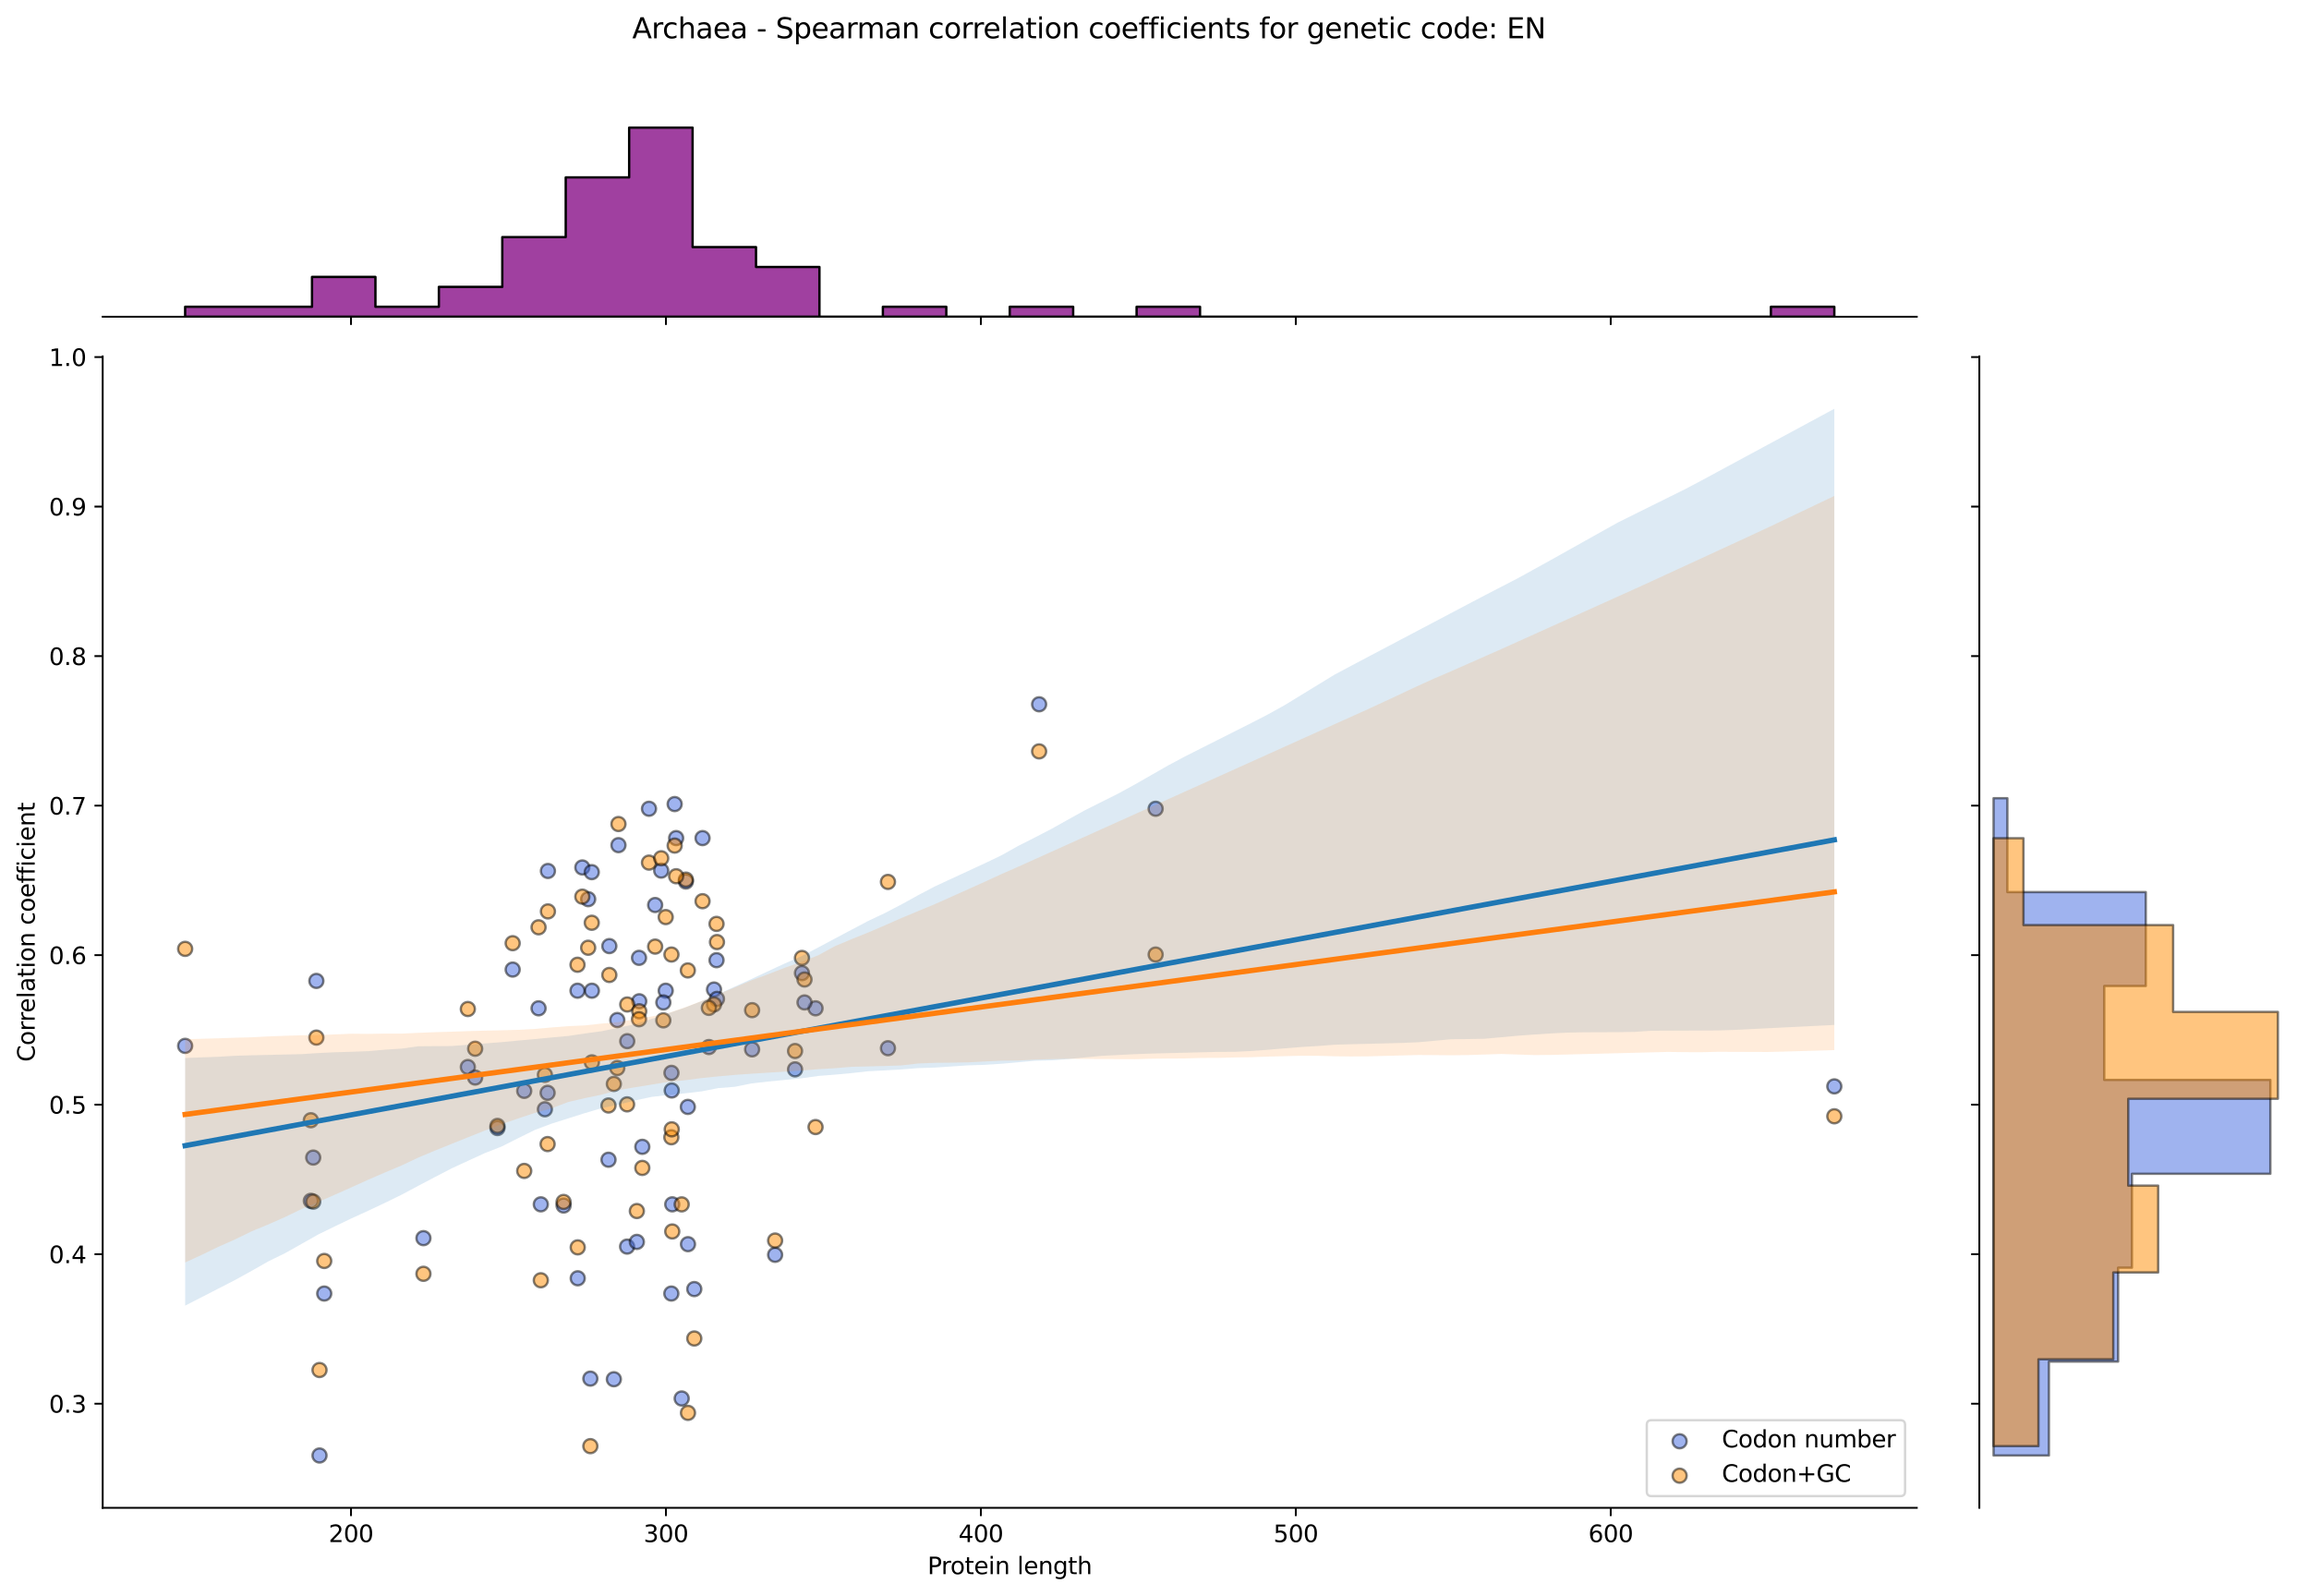 <?xml version="1.0" encoding="utf-8" standalone="no"?>
<!DOCTYPE svg PUBLIC "-//W3C//DTD SVG 1.1//EN"
  "http://www.w3.org/Graphics/SVG/1.1/DTD/svg11.dtd">
<svg xmlns:xlink="http://www.w3.org/1999/xlink" width="984.456pt" height="680.423pt" viewBox="0 0 984.456 680.423" xmlns="http://www.w3.org/2000/svg" version="1.1">
 <defs>
  <style type="text/css">*{stroke-linejoin: round; stroke-linecap: butt}</style>
 </defs>
 <g id="figure_1">
  <g id="patch_1">
   <path d="M 0 680.423 
L 984.456 680.423 
L 984.456 0 
L 0 0 
z
" style="fill: #ffffff"/>
  </g>
  <g id="axes_1">
   <g id="patch_2">
    <path d="M 43.781 642.867 
L 817.232 642.867 
L 817.232 151.966 
L 43.781 151.966 
z
" style="fill: #ffffff"/>
   </g>
   <g id="PathCollection_1">
    <defs>
     <path id="md6c92c28c9" d="M 0 3 
C 0.796 3 1.559 2.684 2.121 2.121 
C 2.684 1.559 3 0.796 3 0 
C 3 -0.796 2.684 -1.559 2.121 -2.121 
C 1.559 -2.684 0.796 -3 0 -3 
C -0.796 -3 -1.559 -2.684 -2.121 -2.121 
C -2.684 -1.559 -3 -0.796 -3 0 
C -3 0.796 -2.684 1.559 -2.121 2.121 
C -1.559 2.684 -0.796 3 0 3 
z
" style="stroke: #000000; stroke-opacity: 0.5"/>
    </defs>
    <g clip-path="url(#pacf8aa9149)">
     <use xlink:href="#md6c92c28c9" x="230.582" y="513.47" style="fill: #4169e1; fill-opacity: 0.5; stroke: #000000; stroke-opacity: 0.5"/>
     <use xlink:href="#md6c92c28c9" x="250.772" y="383.352" style="fill: #4169e1; fill-opacity: 0.5; stroke: #000000; stroke-opacity: 0.5"/>
     <use xlink:href="#md6c92c28c9" x="259.792" y="403.37" style="fill: #4169e1; fill-opacity: 0.5; stroke: #000000; stroke-opacity: 0.5"/>
     <use xlink:href="#md6c92c28c9" x="259.44" y="494.453" style="fill: #4169e1; fill-opacity: 0.5; stroke: #000000; stroke-opacity: 0.5"/>
     <use xlink:href="#md6c92c28c9" x="283.831" y="422.387" style="fill: #4169e1; fill-opacity: 0.5; stroke: #000000; stroke-opacity: 0.5"/>
     <use xlink:href="#md6c92c28c9" x="212.091" y="480.94" style="fill: #4169e1; fill-opacity: 0.5; stroke: #000000; stroke-opacity: 0.5"/>
     <use xlink:href="#md6c92c28c9" x="293.262" y="471.932" style="fill: #4169e1; fill-opacity: 0.5; stroke: #000000; stroke-opacity: 0.5"/>
     <use xlink:href="#md6c92c28c9" x="267.432" y="443.907" style="fill: #4169e1; fill-opacity: 0.5; stroke: #000000; stroke-opacity: 0.5"/>
     <use xlink:href="#md6c92c28c9" x="492.719" y="344.817" style="fill: #4169e1; fill-opacity: 0.5; stroke: #000000; stroke-opacity: 0.5"/>
     <use xlink:href="#md6c92c28c9" x="136.227" y="620.553" style="fill: #4169e1; fill-opacity: 0.5; stroke: #000000; stroke-opacity: 0.5"/>
     <use xlink:href="#md6c92c28c9" x="180.537" y="527.885" style="fill: #4169e1; fill-opacity: 0.5; stroke: #000000; stroke-opacity: 0.5"/>
     <use xlink:href="#md6c92c28c9" x="305.497" y="409.376" style="fill: #4169e1; fill-opacity: 0.5; stroke: #000000; stroke-opacity: 0.5"/>
     <use xlink:href="#md6c92c28c9" x="223.504" y="465.097" style="fill: #4169e1; fill-opacity: 0.5; stroke: #000000; stroke-opacity: 0.5"/>
     <use xlink:href="#md6c92c28c9" x="246.318" y="544.999" style="fill: #4169e1; fill-opacity: 0.5; stroke: #000000; stroke-opacity: 0.5"/>
     <use xlink:href="#md6c92c28c9" x="286.228" y="551.505" style="fill: #4169e1; fill-opacity: 0.5; stroke: #000000; stroke-opacity: 0.5"/>
     <use xlink:href="#md6c92c28c9" x="248.277" y="369.84" style="fill: #4169e1; fill-opacity: 0.5; stroke: #000000; stroke-opacity: 0.5"/>
     <use xlink:href="#md6c92c28c9" x="232.315" y="472.933" style="fill: #4169e1; fill-opacity: 0.5; stroke: #000000; stroke-opacity: 0.5"/>
     <use xlink:href="#md6c92c28c9" x="347.715" y="429.894" style="fill: #4169e1; fill-opacity: 0.5; stroke: #000000; stroke-opacity: 0.5"/>
     <use xlink:href="#md6c92c28c9" x="229.621" y="429.894" style="fill: #4169e1; fill-opacity: 0.5; stroke: #000000; stroke-opacity: 0.5"/>
     <use xlink:href="#md6c92c28c9" x="261.722" y="588.038" style="fill: #4169e1; fill-opacity: 0.5; stroke: #000000; stroke-opacity: 0.5"/>
     <use xlink:href="#md6c92c28c9" x="292.43" y="375.845" style="fill: #4169e1; fill-opacity: 0.5; stroke: #000000; stroke-opacity: 0.5"/>
     <use xlink:href="#md6c92c28c9" x="263.685" y="360.331" style="fill: #4169e1; fill-opacity: 0.5; stroke: #000000; stroke-opacity: 0.5"/>
     <use xlink:href="#md6c92c28c9" x="252.362" y="422.387" style="fill: #4169e1; fill-opacity: 0.5; stroke: #000000; stroke-opacity: 0.5"/>
     <use xlink:href="#md6c92c28c9" x="267.366" y="531.486" style="fill: #4169e1; fill-opacity: 0.5; stroke: #000000; stroke-opacity: 0.5"/>
     <use xlink:href="#md6c92c28c9" x="443.039" y="300.276" style="fill: #4169e1; fill-opacity: 0.5; stroke: #000000; stroke-opacity: 0.5"/>
     <use xlink:href="#md6c92c28c9" x="272.546" y="426.891" style="fill: #4169e1; fill-opacity: 0.5; stroke: #000000; stroke-opacity: 0.5"/>
     <use xlink:href="#md6c92c28c9" x="282.823" y="427.392" style="fill: #4169e1; fill-opacity: 0.5; stroke: #000000; stroke-opacity: 0.5"/>
     <use xlink:href="#md6c92c28c9" x="134.885" y="418.215" style="fill: #4169e1; fill-opacity: 0.5; stroke: #000000; stroke-opacity: 0.5"/>
     <use xlink:href="#md6c92c28c9" x="338.978" y="455.918" style="fill: #4169e1; fill-opacity: 0.5; stroke: #000000; stroke-opacity: 0.5"/>
     <use xlink:href="#md6c92c28c9" x="252.301" y="371.841" style="fill: #4169e1; fill-opacity: 0.5; stroke: #000000; stroke-opacity: 0.5"/>
     <use xlink:href="#md6c92c28c9" x="782.075" y="463.179" style="fill: #4169e1; fill-opacity: 0.5; stroke: #000000; stroke-opacity: 0.5"/>
     <use xlink:href="#md6c92c28c9" x="78.938" y="445.909" style="fill: #4169e1; fill-opacity: 0.5; stroke: #000000; stroke-opacity: 0.5"/>
     <use xlink:href="#md6c92c28c9" x="272.454" y="408.375" style="fill: #4169e1; fill-opacity: 0.5; stroke: #000000; stroke-opacity: 0.5"/>
     <use xlink:href="#md6c92c28c9" x="286.623" y="513.47" style="fill: #4169e1; fill-opacity: 0.5; stroke: #000000; stroke-opacity: 0.5"/>
     <use xlink:href="#md6c92c28c9" x="263.188" y="434.899" style="fill: #4169e1; fill-opacity: 0.5; stroke: #000000; stroke-opacity: 0.5"/>
     <use xlink:href="#md6c92c28c9" x="304.423" y="421.887" style="fill: #4169e1; fill-opacity: 0.5; stroke: #000000; stroke-opacity: 0.5"/>
     <use xlink:href="#md6c92c28c9" x="240.288" y="513.97" style="fill: #4169e1; fill-opacity: 0.5; stroke: #000000; stroke-opacity: 0.5"/>
     <use xlink:href="#md6c92c28c9" x="305.686" y="425.89" style="fill: #4169e1; fill-opacity: 0.5; stroke: #000000; stroke-opacity: 0.5"/>
     <use xlink:href="#md6c92c28c9" x="288.281" y="357.328" style="fill: #4169e1; fill-opacity: 0.5; stroke: #000000; stroke-opacity: 0.5"/>
     <use xlink:href="#md6c92c28c9" x="133.542" y="493.534" style="fill: #4169e1; fill-opacity: 0.5; stroke: #000000; stroke-opacity: 0.5"/>
     <use xlink:href="#md6c92c28c9" x="199.469" y="454.917" style="fill: #4169e1; fill-opacity: 0.5; stroke: #000000; stroke-opacity: 0.5"/>
     <use xlink:href="#md6c92c28c9" x="202.582" y="459.421" style="fill: #4169e1; fill-opacity: 0.5; stroke: #000000; stroke-opacity: 0.5"/>
     <use xlink:href="#md6c92c28c9" x="276.706" y="344.817" style="fill: #4169e1; fill-opacity: 0.5; stroke: #000000; stroke-opacity: 0.5"/>
     <use xlink:href="#md6c92c28c9" x="273.854" y="488.948" style="fill: #4169e1; fill-opacity: 0.5; stroke: #000000; stroke-opacity: 0.5"/>
     <use xlink:href="#md6c92c28c9" x="378.588" y="446.91" style="fill: #4169e1; fill-opacity: 0.5; stroke: #000000; stroke-opacity: 0.5"/>
     <use xlink:href="#md6c92c28c9" x="286.399" y="464.926" style="fill: #4169e1; fill-opacity: 0.5; stroke: #000000; stroke-opacity: 0.5"/>
     <use xlink:href="#md6c92c28c9" x="281.912" y="371.184" style="fill: #4169e1; fill-opacity: 0.5; stroke: #000000; stroke-opacity: 0.5"/>
     <use xlink:href="#md6c92c28c9" x="320.668" y="447.41" style="fill: #4169e1; fill-opacity: 0.5; stroke: #000000; stroke-opacity: 0.5"/>
     <use xlink:href="#md6c92c28c9" x="246.223" y="422.387" style="fill: #4169e1; fill-opacity: 0.5; stroke: #000000; stroke-opacity: 0.5"/>
     <use xlink:href="#md6c92c28c9" x="233.612" y="371.341" style="fill: #4169e1; fill-opacity: 0.5; stroke: #000000; stroke-opacity: 0.5"/>
     <use xlink:href="#md6c92c28c9" x="341.918" y="414.881" style="fill: #4169e1; fill-opacity: 0.5; stroke: #000000; stroke-opacity: 0.5"/>
     <use xlink:href="#md6c92c28c9" x="286.278" y="457.419" style="fill: #4169e1; fill-opacity: 0.5; stroke: #000000; stroke-opacity: 0.5"/>
     <use xlink:href="#md6c92c28c9" x="330.474" y="534.99" style="fill: #4169e1; fill-opacity: 0.5; stroke: #000000; stroke-opacity: 0.5"/>
     <use xlink:href="#md6c92c28c9" x="138.242" y="551.505" style="fill: #4169e1; fill-opacity: 0.5; stroke: #000000; stroke-opacity: 0.5"/>
     <use xlink:href="#md6c92c28c9" x="132.535" y="511.969" style="fill: #4169e1; fill-opacity: 0.5; stroke: #000000; stroke-opacity: 0.5"/>
     <use xlink:href="#md6c92c28c9" x="343.006" y="427.392" style="fill: #4169e1; fill-opacity: 0.5; stroke: #000000; stroke-opacity: 0.5"/>
     <use xlink:href="#md6c92c28c9" x="271.528" y="529.485" style="fill: #4169e1; fill-opacity: 0.5; stroke: #000000; stroke-opacity: 0.5"/>
     <use xlink:href="#md6c92c28c9" x="293.326" y="530.455" style="fill: #4169e1; fill-opacity: 0.5; stroke: #000000; stroke-opacity: 0.5"/>
     <use xlink:href="#md6c92c28c9" x="302.232" y="446.409" style="fill: #4169e1; fill-opacity: 0.5; stroke: #000000; stroke-opacity: 0.5"/>
     <use xlink:href="#md6c92c28c9" x="299.536" y="357.328" style="fill: #4169e1; fill-opacity: 0.5; stroke: #000000; stroke-opacity: 0.5"/>
     <use xlink:href="#md6c92c28c9" x="233.474" y="465.927" style="fill: #4169e1; fill-opacity: 0.5; stroke: #000000; stroke-opacity: 0.5"/>
     <use xlink:href="#md6c92c28c9" x="296.011" y="549.599" style="fill: #4169e1; fill-opacity: 0.5; stroke: #000000; stroke-opacity: 0.5"/>
     <use xlink:href="#md6c92c28c9" x="218.581" y="413.379" style="fill: #4169e1; fill-opacity: 0.5; stroke: #000000; stroke-opacity: 0.5"/>
     <use xlink:href="#md6c92c28c9" x="279.323" y="385.854" style="fill: #4169e1; fill-opacity: 0.5; stroke: #000000; stroke-opacity: 0.5"/>
     <use xlink:href="#md6c92c28c9" x="287.651" y="342.815" style="fill: #4169e1; fill-opacity: 0.5; stroke: #000000; stroke-opacity: 0.5"/>
     <use xlink:href="#md6c92c28c9" x="251.701" y="587.778" style="fill: #4169e1; fill-opacity: 0.5; stroke: #000000; stroke-opacity: 0.5"/>
     <use xlink:href="#md6c92c28c9" x="290.64" y="596.244" style="fill: #4169e1; fill-opacity: 0.5; stroke: #000000; stroke-opacity: 0.5"/>
    </g>
   </g>
   <g id="PathCollection_2">
    <defs>
     <path id="m79e4d81c8f" d="M 0 3 
C 0.796 3 1.559 2.684 2.121 2.121 
C 2.684 1.559 3 0.796 3 0 
C 3 -0.796 2.684 -1.559 2.121 -2.121 
C 1.559 -2.684 0.796 -3 0 -3 
C -0.796 -3 -1.559 -2.684 -2.121 -2.121 
C -2.684 -1.559 -3 -0.796 -3 0 
C -3 0.796 -2.684 1.559 -2.121 2.121 
C -1.559 2.684 -0.796 3 0 3 
z
" style="stroke: #000000; stroke-opacity: 0.5"/>
    </defs>
    <g clip-path="url(#pacf8aa9149)">
     <use xlink:href="#m79e4d81c8f" x="230.582" y="545.844" style="fill: #ff8c00; fill-opacity: 0.5; stroke: #000000; stroke-opacity: 0.5"/>
     <use xlink:href="#m79e4d81c8f" x="250.772" y="404.067" style="fill: #ff8c00; fill-opacity: 0.5; stroke: #000000; stroke-opacity: 0.5"/>
     <use xlink:href="#m79e4d81c8f" x="259.792" y="415.68" style="fill: #ff8c00; fill-opacity: 0.5; stroke: #000000; stroke-opacity: 0.5"/>
     <use xlink:href="#m79e4d81c8f" x="259.44" y="471.327" style="fill: #ff8c00; fill-opacity: 0.5; stroke: #000000; stroke-opacity: 0.5"/>
     <use xlink:href="#m79e4d81c8f" x="283.831" y="391.002" style="fill: #ff8c00; fill-opacity: 0.5; stroke: #000000; stroke-opacity: 0.5"/>
     <use xlink:href="#m79e4d81c8f" x="212.091" y="480.037" style="fill: #ff8c00; fill-opacity: 0.5; stroke: #000000; stroke-opacity: 0.5"/>
     <use xlink:href="#m79e4d81c8f" x="293.262" y="413.745" style="fill: #ff8c00; fill-opacity: 0.5; stroke: #000000; stroke-opacity: 0.5"/>
     <use xlink:href="#m79e4d81c8f" x="267.432" y="428.261" style="fill: #ff8c00; fill-opacity: 0.5; stroke: #000000; stroke-opacity: 0.5"/>
     <use xlink:href="#m79e4d81c8f" x="492.719" y="406.97" style="fill: #ff8c00; fill-opacity: 0.5; stroke: #000000; stroke-opacity: 0.5"/>
     <use xlink:href="#m79e4d81c8f" x="136.227" y="584.109" style="fill: #ff8c00; fill-opacity: 0.5; stroke: #000000; stroke-opacity: 0.5"/>
     <use xlink:href="#m79e4d81c8f" x="180.537" y="543.09" style="fill: #ff8c00; fill-opacity: 0.5; stroke: #000000; stroke-opacity: 0.5"/>
     <use xlink:href="#m79e4d81c8f" x="305.497" y="393.906" style="fill: #ff8c00; fill-opacity: 0.5; stroke: #000000; stroke-opacity: 0.5"/>
     <use xlink:href="#m79e4d81c8f" x="223.504" y="499.223" style="fill: #ff8c00; fill-opacity: 0.5; stroke: #000000; stroke-opacity: 0.5"/>
     <use xlink:href="#m79e4d81c8f" x="246.318" y="531.812" style="fill: #ff8c00; fill-opacity: 0.5; stroke: #000000; stroke-opacity: 0.5"/>
     <use xlink:href="#m79e4d81c8f" x="286.228" y="484.875" style="fill: #ff8c00; fill-opacity: 0.5; stroke: #000000; stroke-opacity: 0.5"/>
     <use xlink:href="#m79e4d81c8f" x="248.277" y="382.292" style="fill: #ff8c00; fill-opacity: 0.5; stroke: #000000; stroke-opacity: 0.5"/>
     <use xlink:href="#m79e4d81c8f" x="232.315" y="458.262" style="fill: #ff8c00; fill-opacity: 0.5; stroke: #000000; stroke-opacity: 0.5"/>
     <use xlink:href="#m79e4d81c8f" x="347.715" y="480.52" style="fill: #ff8c00; fill-opacity: 0.5; stroke: #000000; stroke-opacity: 0.5"/>
     <use xlink:href="#m79e4d81c8f" x="229.621" y="395.357" style="fill: #ff8c00; fill-opacity: 0.5; stroke: #000000; stroke-opacity: 0.5"/>
     <use xlink:href="#m79e4d81c8f" x="261.722" y="462.133" style="fill: #ff8c00; fill-opacity: 0.5; stroke: #000000; stroke-opacity: 0.5"/>
     <use xlink:href="#m79e4d81c8f" x="292.43" y="375.034" style="fill: #ff8c00; fill-opacity: 0.5; stroke: #000000; stroke-opacity: 0.5"/>
     <use xlink:href="#m79e4d81c8f" x="263.685" y="351.324" style="fill: #ff8c00; fill-opacity: 0.5; stroke: #000000; stroke-opacity: 0.5"/>
     <use xlink:href="#m79e4d81c8f" x="252.362" y="452.939" style="fill: #ff8c00; fill-opacity: 0.5; stroke: #000000; stroke-opacity: 0.5"/>
     <use xlink:href="#m79e4d81c8f" x="267.366" y="470.843" style="fill: #ff8c00; fill-opacity: 0.5; stroke: #000000; stroke-opacity: 0.5"/>
     <use xlink:href="#m79e4d81c8f" x="443.039" y="320.356" style="fill: #ff8c00; fill-opacity: 0.5; stroke: #000000; stroke-opacity: 0.5"/>
     <use xlink:href="#m79e4d81c8f" x="272.546" y="431.165" style="fill: #ff8c00; fill-opacity: 0.5; stroke: #000000; stroke-opacity: 0.5"/>
     <use xlink:href="#m79e4d81c8f" x="282.823" y="435.036" style="fill: #ff8c00; fill-opacity: 0.5; stroke: #000000; stroke-opacity: 0.5"/>
     <use xlink:href="#m79e4d81c8f" x="134.885" y="442.386" style="fill: #ff8c00; fill-opacity: 0.5; stroke: #000000; stroke-opacity: 0.5"/>
     <use xlink:href="#m79e4d81c8f" x="338.978" y="448.1" style="fill: #ff8c00; fill-opacity: 0.5; stroke: #000000; stroke-opacity: 0.5"/>
     <use xlink:href="#m79e4d81c8f" x="252.301" y="393.422" style="fill: #ff8c00; fill-opacity: 0.5; stroke: #000000; stroke-opacity: 0.5"/>
     <use xlink:href="#m79e4d81c8f" x="782.075" y="475.929" style="fill: #ff8c00; fill-opacity: 0.5; stroke: #000000; stroke-opacity: 0.5"/>
     <use xlink:href="#m79e4d81c8f" x="78.938" y="404.551" style="fill: #ff8c00; fill-opacity: 0.5; stroke: #000000; stroke-opacity: 0.5"/>
     <use xlink:href="#m79e4d81c8f" x="272.454" y="434.552" style="fill: #ff8c00; fill-opacity: 0.5; stroke: #000000; stroke-opacity: 0.5"/>
     <use xlink:href="#m79e4d81c8f" x="286.623" y="525.038" style="fill: #ff8c00; fill-opacity: 0.5; stroke: #000000; stroke-opacity: 0.5"/>
     <use xlink:href="#m79e4d81c8f" x="263.188" y="455.359" style="fill: #ff8c00; fill-opacity: 0.5; stroke: #000000; stroke-opacity: 0.5"/>
     <use xlink:href="#m79e4d81c8f" x="304.423" y="428.261" style="fill: #ff8c00; fill-opacity: 0.5; stroke: #000000; stroke-opacity: 0.5"/>
     <use xlink:href="#m79e4d81c8f" x="240.288" y="512.457" style="fill: #ff8c00; fill-opacity: 0.5; stroke: #000000; stroke-opacity: 0.5"/>
     <use xlink:href="#m79e4d81c8f" x="305.686" y="401.648" style="fill: #ff8c00; fill-opacity: 0.5; stroke: #000000; stroke-opacity: 0.5"/>
     <use xlink:href="#m79e4d81c8f" x="288.281" y="373.583" style="fill: #ff8c00; fill-opacity: 0.5; stroke: #000000; stroke-opacity: 0.5"/>
     <use xlink:href="#m79e4d81c8f" x="133.542" y="512.314" style="fill: #ff8c00; fill-opacity: 0.5; stroke: #000000; stroke-opacity: 0.5"/>
     <use xlink:href="#m79e4d81c8f" x="199.469" y="430.197" style="fill: #ff8c00; fill-opacity: 0.5; stroke: #000000; stroke-opacity: 0.5"/>
     <use xlink:href="#m79e4d81c8f" x="202.582" y="447.133" style="fill: #ff8c00; fill-opacity: 0.5; stroke: #000000; stroke-opacity: 0.5"/>
     <use xlink:href="#m79e4d81c8f" x="276.706" y="367.776" style="fill: #ff8c00; fill-opacity: 0.5; stroke: #000000; stroke-opacity: 0.5"/>
     <use xlink:href="#m79e4d81c8f" x="273.854" y="497.94" style="fill: #ff8c00; fill-opacity: 0.5; stroke: #000000; stroke-opacity: 0.5"/>
     <use xlink:href="#m79e4d81c8f" x="378.588" y="376.002" style="fill: #ff8c00; fill-opacity: 0.5; stroke: #000000; stroke-opacity: 0.5"/>
     <use xlink:href="#m79e4d81c8f" x="286.399" y="481.488" style="fill: #ff8c00; fill-opacity: 0.5; stroke: #000000; stroke-opacity: 0.5"/>
     <use xlink:href="#m79e4d81c8f" x="281.912" y="365.923" style="fill: #ff8c00; fill-opacity: 0.5; stroke: #000000; stroke-opacity: 0.5"/>
     <use xlink:href="#m79e4d81c8f" x="320.668" y="430.681" style="fill: #ff8c00; fill-opacity: 0.5; stroke: #000000; stroke-opacity: 0.5"/>
     <use xlink:href="#m79e4d81c8f" x="246.223" y="411.325" style="fill: #ff8c00; fill-opacity: 0.5; stroke: #000000; stroke-opacity: 0.5"/>
     <use xlink:href="#m79e4d81c8f" x="233.612" y="388.583" style="fill: #ff8c00; fill-opacity: 0.5; stroke: #000000; stroke-opacity: 0.5"/>
     <use xlink:href="#m79e4d81c8f" x="341.918" y="408.422" style="fill: #ff8c00; fill-opacity: 0.5; stroke: #000000; stroke-opacity: 0.5"/>
     <use xlink:href="#m79e4d81c8f" x="286.278" y="406.97" style="fill: #ff8c00; fill-opacity: 0.5; stroke: #000000; stroke-opacity: 0.5"/>
     <use xlink:href="#m79e4d81c8f" x="330.474" y="528.909" style="fill: #ff8c00; fill-opacity: 0.5; stroke: #000000; stroke-opacity: 0.5"/>
     <use xlink:href="#m79e4d81c8f" x="138.242" y="537.618" style="fill: #ff8c00; fill-opacity: 0.5; stroke: #000000; stroke-opacity: 0.5"/>
     <use xlink:href="#m79e4d81c8f" x="132.535" y="477.617" style="fill: #ff8c00; fill-opacity: 0.5; stroke: #000000; stroke-opacity: 0.5"/>
     <use xlink:href="#m79e4d81c8f" x="343.006" y="417.616" style="fill: #ff8c00; fill-opacity: 0.5; stroke: #000000; stroke-opacity: 0.5"/>
     <use xlink:href="#m79e4d81c8f" x="271.528" y="516.328" style="fill: #ff8c00; fill-opacity: 0.5; stroke: #000000; stroke-opacity: 0.5"/>
     <use xlink:href="#m79e4d81c8f" x="293.326" y="602.378" style="fill: #ff8c00; fill-opacity: 0.5; stroke: #000000; stroke-opacity: 0.5"/>
     <use xlink:href="#m79e4d81c8f" x="302.232" y="429.713" style="fill: #ff8c00; fill-opacity: 0.5; stroke: #000000; stroke-opacity: 0.5"/>
     <use xlink:href="#m79e4d81c8f" x="299.536" y="384.228" style="fill: #ff8c00; fill-opacity: 0.5; stroke: #000000; stroke-opacity: 0.5"/>
     <use xlink:href="#m79e4d81c8f" x="233.474" y="487.779" style="fill: #ff8c00; fill-opacity: 0.5; stroke: #000000; stroke-opacity: 0.5"/>
     <use xlink:href="#m79e4d81c8f" x="296.011" y="570.665" style="fill: #ff8c00; fill-opacity: 0.5; stroke: #000000; stroke-opacity: 0.5"/>
     <use xlink:href="#m79e4d81c8f" x="218.581" y="402.132" style="fill: #ff8c00; fill-opacity: 0.5; stroke: #000000; stroke-opacity: 0.5"/>
     <use xlink:href="#m79e4d81c8f" x="279.323" y="403.583" style="fill: #ff8c00; fill-opacity: 0.5; stroke: #000000; stroke-opacity: 0.5"/>
     <use xlink:href="#m79e4d81c8f" x="287.651" y="360.518" style="fill: #ff8c00; fill-opacity: 0.5; stroke: #000000; stroke-opacity: 0.5"/>
     <use xlink:href="#m79e4d81c8f" x="251.701" y="616.565" style="fill: #ff8c00; fill-opacity: 0.5; stroke: #000000; stroke-opacity: 0.5"/>
     <use xlink:href="#m79e4d81c8f" x="290.64" y="513.489" style="fill: #ff8c00; fill-opacity: 0.5; stroke: #000000; stroke-opacity: 0.5"/>
    </g>
   </g>
   <g id="PolyCollection_1">
    <path d="M 78.938 451.076 
L 78.938 556.659 
L 86.04 553.013 
L 93.143 549.367 
L 100.245 545.72 
L 107.348 541.802 
L 114.45 537.758 
L 121.552 534.288 
L 128.655 530.287 
L 135.757 526.281 
L 142.86 522.814 
L 149.962 519.413 
L 157.064 516.168 
L 164.167 512.815 
L 171.269 509.347 
L 178.372 505.555 
L 185.474 501.816 
L 192.576 498.122 
L 199.679 494.852 
L 206.781 491.595 
L 213.884 488.818 
L 220.986 485.231 
L 228.088 481.728 
L 235.191 479.055 
L 242.293 476.811 
L 249.396 474.572 
L 256.498 472.459 
L 263.6 470.979 
L 270.703 469.18 
L 277.805 467.667 
L 284.908 466.856 
L 292.01 466.151 
L 299.112 465.313 
L 306.215 463.918 
L 313.317 463.356 
L 320.419 461.913 
L 327.522 461.108 
L 334.624 460.422 
L 341.727 459.734 
L 348.829 458.738 
L 355.931 458.18 
L 363.034 457.521 
L 370.136 456.725 
L 377.239 456.362 
L 384.341 455.951 
L 391.443 455.396 
L 398.546 455.169 
L 405.648 454.688 
L 412.751 454.217 
L 419.853 453.992 
L 426.955 453.539 
L 434.058 452.894 
L 441.16 452.25 
L 448.263 452.071 
L 455.365 451.553 
L 462.467 450.859 
L 469.57 450.173 
L 476.672 449.811 
L 483.775 449.448 
L 490.877 449.186 
L 497.979 449.006 
L 505.082 448.827 
L 512.184 448.647 
L 519.287 448.468 
L 526.389 448.439 
L 533.491 448.095 
L 540.594 447.581 
L 547.696 446.959 
L 554.799 446.399 
L 561.901 445.968 
L 569.003 445.422 
L 576.106 445.213 
L 583.208 445.034 
L 590.31 444.855 
L 597.413 444.663 
L 604.515 444.374 
L 611.618 443.729 
L 618.72 443.085 
L 625.822 443.009 
L 632.925 442.879 
L 640.027 442.23 
L 647.13 441.582 
L 654.232 441.062 
L 661.334 440.597 
L 668.437 440.25 
L 675.539 440.116 
L 682.642 440.089 
L 689.744 440.059 
L 696.846 439.952 
L 703.949 439.462 
L 711.051 439.433 
L 718.154 439.404 
L 725.256 439.372 
L 732.358 439.334 
L 739.461 439.113 
L 746.563 438.757 
L 753.666 438.398 
L 760.768 438.046 
L 767.87 437.699 
L 774.973 437.345 
L 782.075 436.99 
L 782.075 174.279 
L 782.075 174.279 
L 774.973 178.115 
L 767.87 181.95 
L 760.768 185.786 
L 753.666 189.621 
L 746.563 193.456 
L 739.461 197.292 
L 732.358 201.127 
L 725.256 204.963 
L 718.154 208.705 
L 711.051 212.224 
L 703.949 215.743 
L 696.846 219.263 
L 689.744 222.794 
L 682.642 226.764 
L 675.539 230.74 
L 668.437 234.715 
L 661.334 238.691 
L 654.232 242.624 
L 647.13 246.538 
L 640.027 250.212 
L 632.925 253.885 
L 625.822 257.616 
L 618.72 261.362 
L 611.618 265.108 
L 604.515 268.854 
L 597.413 272.6 
L 590.31 276.346 
L 583.208 280.092 
L 576.106 283.838 
L 569.003 287.625 
L 561.901 291.969 
L 554.799 296.312 
L 547.696 300.655 
L 540.594 304.592 
L 533.491 308.263 
L 526.389 311.837 
L 519.287 315.418 
L 512.184 318.999 
L 505.082 322.581 
L 497.979 326.379 
L 490.877 330.44 
L 483.775 334.505 
L 476.672 338.389 
L 469.57 341.934 
L 462.467 345.503 
L 455.365 349.439 
L 448.263 353.422 
L 441.16 357.099 
L 434.058 360.686 
L 426.955 364.671 
L 419.853 368.072 
L 412.751 371.363 
L 405.648 374.648 
L 398.546 377.933 
L 391.443 381.685 
L 384.341 385.598 
L 377.239 389.3 
L 370.136 392.656 
L 363.034 396.402 
L 355.931 400.167 
L 348.829 403.958 
L 341.727 407.663 
L 334.624 410.77 
L 327.522 414.045 
L 320.419 417.391 
L 313.317 420.617 
L 306.215 423.795 
L 299.112 426.831 
L 292.01 429.603 
L 284.908 432.047 
L 277.805 434.423 
L 270.703 436.689 
L 263.6 438.19 
L 256.498 439.655 
L 249.396 440.62 
L 242.293 441.678 
L 235.191 442.329 
L 228.088 443.005 
L 220.986 443.64 
L 213.884 444.314 
L 206.781 444.858 
L 199.679 445.407 
L 192.576 445.975 
L 185.474 446.028 
L 178.372 446.082 
L 171.269 447.064 
L 164.167 447.531 
L 157.064 448.15 
L 149.962 448.421 
L 142.86 448.628 
L 135.757 448.963 
L 128.655 449.427 
L 121.552 449.593 
L 114.45 449.76 
L 107.348 449.921 
L 100.245 450.132 
L 93.143 450.55 
L 86.04 450.813 
L 78.938 451.076 
z
" clip-path="url(#pacf8aa9149)" style="fill: #1f77b4; fill-opacity: 0.15"/>
   </g>
   <g id="PolyCollection_2">
    <path d="M 78.938 443.076 
L 78.938 538.261 
L 86.04 534.988 
L 93.143 531.551 
L 100.245 528.416 
L 107.348 524.945 
L 114.45 522.011 
L 121.552 518.872 
L 128.655 515.432 
L 135.757 512.434 
L 142.86 509.311 
L 149.962 506.163 
L 157.064 502.943 
L 164.167 499.871 
L 171.269 496.874 
L 178.372 493.514 
L 185.474 490.539 
L 192.576 487.68 
L 199.679 484.825 
L 206.781 481.995 
L 213.884 479.266 
L 220.986 476.832 
L 228.088 474.478 
L 235.191 472.516 
L 242.293 469.825 
L 249.396 468.181 
L 256.498 466.703 
L 263.6 464.753 
L 270.703 463.567 
L 277.805 462.424 
L 284.908 461.25 
L 292.01 460.562 
L 299.112 459.63 
L 306.215 458.917 
L 313.317 458.273 
L 320.419 457.782 
L 327.522 457.328 
L 334.624 456.9 
L 341.727 456.428 
L 348.829 455.853 
L 355.931 455.433 
L 363.034 454.84 
L 370.136 454.66 
L 377.239 454.483 
L 384.341 454.243 
L 391.443 453.417 
L 398.546 453.129 
L 405.648 453.067 
L 412.751 452.926 
L 419.853 452.555 
L 426.955 452.211 
L 434.058 452.143 
L 441.16 451.794 
L 448.263 451.561 
L 455.365 451.419 
L 462.467 451.472 
L 469.57 451.517 
L 476.672 451.562 
L 483.775 451.604 
L 490.877 451.394 
L 497.979 451.307 
L 505.082 451.274 
L 512.184 451.056 
L 519.287 451.041 
L 526.389 450.854 
L 533.491 450.745 
L 540.594 450.485 
L 547.696 450.299 
L 554.799 450.111 
L 561.901 450.144 
L 569.003 450.345 
L 576.106 450.429 
L 583.208 450.374 
L 590.31 450.185 
L 597.413 450 
L 604.515 449.807 
L 611.618 449.851 
L 618.72 449.92 
L 625.822 449.83 
L 632.925 449.597 
L 640.027 449.364 
L 647.13 449.597 
L 654.232 449.837 
L 661.334 449.766 
L 668.437 449.586 
L 675.539 449.403 
L 682.642 449.22 
L 689.744 449.037 
L 696.846 448.854 
L 703.949 448.671 
L 711.051 448.488 
L 718.154 448.576 
L 725.256 448.605 
L 732.358 448.436 
L 739.461 448.464 
L 746.563 448.489 
L 753.666 448.512 
L 760.768 448.34 
L 767.87 448.132 
L 774.973 447.922 
L 782.075 447.712 
L 782.075 211.444 
L 782.075 211.444 
L 774.973 214.826 
L 767.87 218.208 
L 760.768 221.59 
L 753.666 224.972 
L 746.563 228.279 
L 739.461 231.552 
L 732.358 234.826 
L 725.256 238.099 
L 718.154 241.372 
L 711.051 244.645 
L 703.949 247.918 
L 696.846 251.155 
L 689.744 254.357 
L 682.642 257.559 
L 675.539 260.761 
L 668.437 263.963 
L 661.334 267.165 
L 654.232 270.367 
L 647.13 273.569 
L 640.027 276.771 
L 632.925 279.905 
L 625.822 283.038 
L 618.72 286.172 
L 611.618 289.214 
L 604.515 292.441 
L 597.413 295.763 
L 590.31 299.085 
L 583.208 302.372 
L 576.106 305.569 
L 569.003 308.766 
L 561.901 311.963 
L 554.799 315.166 
L 547.696 318.369 
L 540.594 321.572 
L 533.491 324.775 
L 526.389 327.975 
L 519.287 331.172 
L 512.184 334.369 
L 505.082 337.566 
L 497.979 340.764 
L 490.877 343.966 
L 483.775 347.162 
L 476.672 350.357 
L 469.57 353.552 
L 462.467 356.754 
L 455.365 359.956 
L 448.263 363.157 
L 441.16 366.359 
L 434.058 369.557 
L 426.955 372.674 
L 419.853 375.947 
L 412.751 379.139 
L 405.648 382.33 
L 398.546 385.495 
L 391.443 388.447 
L 384.341 391.399 
L 377.239 394.536 
L 370.136 397.585 
L 363.034 400.44 
L 355.931 403.418 
L 348.829 407.294 
L 341.727 410.112 
L 334.624 412.603 
L 327.522 415.359 
L 320.419 417.943 
L 313.317 420.954 
L 306.215 423.878 
L 299.112 426.762 
L 292.01 429.502 
L 284.908 431.897 
L 277.805 433.385 
L 270.703 434.522 
L 263.6 435.783 
L 256.498 436.408 
L 249.396 437.179 
L 242.293 437.497 
L 235.191 438.053 
L 228.088 438.681 
L 220.986 439.061 
L 213.884 439.262 
L 206.781 439.41 
L 199.679 439.612 
L 192.576 439.864 
L 185.474 440.065 
L 178.372 440.35 
L 171.269 440.673 
L 164.167 440.668 
L 157.064 440.798 
L 149.962 440.728 
L 142.86 441.017 
L 135.757 441.328 
L 128.655 441.389 
L 121.552 441.6 
L 114.45 441.874 
L 107.348 442.249 
L 100.245 442.432 
L 93.143 442.677 
L 86.04 442.878 
L 78.938 443.076 
z
" clip-path="url(#pacf8aa9149)" style="fill: #ff7f0e; fill-opacity: 0.15"/>
   </g>
   <g id="matplotlib.axis_1">
    <g id="xtick_1">
     <g id="line2d_1">
      <defs>
       <path id="m6c8595ca65" d="M 0 0 
L 0 3.5 
" style="stroke: #000000; stroke-width: 0.8"/>
      </defs>
      <g>
       <use xlink:href="#m6c8595ca65" x="149.655" y="642.867" style="stroke: #000000; stroke-width: 0.8"/>
      </g>
     </g>
     <g id="text_1">
      <!-- 200 -->
      <g transform="translate(140.111 657.465) scale(0.1 -0.1)">
       <defs>
        <path id="DejaVuSans-32" d="M 1228 531 
L 3431 531 
L 3431 0 
L 469 0 
L 469 531 
Q 828 903 1448 1529 
Q 2069 2156 2228 2338 
Q 2531 2678 2651 2914 
Q 2772 3150 2772 3378 
Q 2772 3750 2511 3984 
Q 2250 4219 1831 4219 
Q 1534 4219 1204 4116 
Q 875 4013 500 3803 
L 500 4441 
Q 881 4594 1212 4672 
Q 1544 4750 1819 4750 
Q 2544 4750 2975 4387 
Q 3406 4025 3406 3419 
Q 3406 3131 3298 2873 
Q 3191 2616 2906 2266 
Q 2828 2175 2409 1742 
Q 1991 1309 1228 531 
z
" transform="scale(0.016)"/>
        <path id="DejaVuSans-30" d="M 2034 4250 
Q 1547 4250 1301 3770 
Q 1056 3291 1056 2328 
Q 1056 1369 1301 889 
Q 1547 409 2034 409 
Q 2525 409 2770 889 
Q 3016 1369 3016 2328 
Q 3016 3291 2770 3770 
Q 2525 4250 2034 4250 
z
M 2034 4750 
Q 2819 4750 3233 4129 
Q 3647 3509 3647 2328 
Q 3647 1150 3233 529 
Q 2819 -91 2034 -91 
Q 1250 -91 836 529 
Q 422 1150 422 2328 
Q 422 3509 836 4129 
Q 1250 4750 2034 4750 
z
" transform="scale(0.016)"/>
       </defs>
       <use xlink:href="#DejaVuSans-32"/>
       <use xlink:href="#DejaVuSans-30" x="63.623"/>
       <use xlink:href="#DejaVuSans-30" x="127.246"/>
      </g>
     </g>
    </g>
    <g id="xtick_2">
     <g id="line2d_2">
      <g>
       <use xlink:href="#m6c8595ca65" x="283.926" y="642.867" style="stroke: #000000; stroke-width: 0.8"/>
      </g>
     </g>
     <g id="text_2">
      <!-- 300 -->
      <g transform="translate(274.383 657.465) scale(0.1 -0.1)">
       <defs>
        <path id="DejaVuSans-33" d="M 2597 2516 
Q 3050 2419 3304 2112 
Q 3559 1806 3559 1356 
Q 3559 666 3084 287 
Q 2609 -91 1734 -91 
Q 1441 -91 1130 -33 
Q 819 25 488 141 
L 488 750 
Q 750 597 1062 519 
Q 1375 441 1716 441 
Q 2309 441 2620 675 
Q 2931 909 2931 1356 
Q 2931 1769 2642 2001 
Q 2353 2234 1838 2234 
L 1294 2234 
L 1294 2753 
L 1863 2753 
Q 2328 2753 2575 2939 
Q 2822 3125 2822 3475 
Q 2822 3834 2567 4026 
Q 2313 4219 1838 4219 
Q 1578 4219 1281 4162 
Q 984 4106 628 3988 
L 628 4550 
Q 988 4650 1302 4700 
Q 1616 4750 1894 4750 
Q 2613 4750 3031 4423 
Q 3450 4097 3450 3541 
Q 3450 3153 3228 2886 
Q 3006 2619 2597 2516 
z
" transform="scale(0.016)"/>
       </defs>
       <use xlink:href="#DejaVuSans-33"/>
       <use xlink:href="#DejaVuSans-30" x="63.623"/>
       <use xlink:href="#DejaVuSans-30" x="127.246"/>
      </g>
     </g>
    </g>
    <g id="xtick_3">
     <g id="line2d_3">
      <g>
       <use xlink:href="#m6c8595ca65" x="418.198" y="642.867" style="stroke: #000000; stroke-width: 0.8"/>
      </g>
     </g>
     <g id="text_3">
      <!-- 400 -->
      <g transform="translate(408.655 657.465) scale(0.1 -0.1)">
       <defs>
        <path id="DejaVuSans-34" d="M 2419 4116 
L 825 1625 
L 2419 1625 
L 2419 4116 
z
M 2253 4666 
L 3047 4666 
L 3047 1625 
L 3713 1625 
L 3713 1100 
L 3047 1100 
L 3047 0 
L 2419 0 
L 2419 1100 
L 313 1100 
L 313 1709 
L 2253 4666 
z
" transform="scale(0.016)"/>
       </defs>
       <use xlink:href="#DejaVuSans-34"/>
       <use xlink:href="#DejaVuSans-30" x="63.623"/>
       <use xlink:href="#DejaVuSans-30" x="127.246"/>
      </g>
     </g>
    </g>
    <g id="xtick_4">
     <g id="line2d_4">
      <g>
       <use xlink:href="#m6c8595ca65" x="552.47" y="642.867" style="stroke: #000000; stroke-width: 0.8"/>
      </g>
     </g>
     <g id="text_4">
      <!-- 500 -->
      <g transform="translate(542.926 657.465) scale(0.1 -0.1)">
       <defs>
        <path id="DejaVuSans-35" d="M 691 4666 
L 3169 4666 
L 3169 4134 
L 1269 4134 
L 1269 2991 
Q 1406 3038 1543 3061 
Q 1681 3084 1819 3084 
Q 2600 3084 3056 2656 
Q 3513 2228 3513 1497 
Q 3513 744 3044 326 
Q 2575 -91 1722 -91 
Q 1428 -91 1123 -41 
Q 819 9 494 109 
L 494 744 
Q 775 591 1075 516 
Q 1375 441 1709 441 
Q 2250 441 2565 725 
Q 2881 1009 2881 1497 
Q 2881 1984 2565 2268 
Q 2250 2553 1709 2553 
Q 1456 2553 1204 2497 
Q 953 2441 691 2322 
L 691 4666 
z
" transform="scale(0.016)"/>
       </defs>
       <use xlink:href="#DejaVuSans-35"/>
       <use xlink:href="#DejaVuSans-30" x="63.623"/>
       <use xlink:href="#DejaVuSans-30" x="127.246"/>
      </g>
     </g>
    </g>
    <g id="xtick_5">
     <g id="line2d_5">
      <g>
       <use xlink:href="#m6c8595ca65" x="686.742" y="642.867" style="stroke: #000000; stroke-width: 0.8"/>
      </g>
     </g>
     <g id="text_5">
      <!-- 600 -->
      <g transform="translate(677.198 657.465) scale(0.1 -0.1)">
       <defs>
        <path id="DejaVuSans-36" d="M 2113 2584 
Q 1688 2584 1439 2293 
Q 1191 2003 1191 1497 
Q 1191 994 1439 701 
Q 1688 409 2113 409 
Q 2538 409 2786 701 
Q 3034 994 3034 1497 
Q 3034 2003 2786 2293 
Q 2538 2584 2113 2584 
z
M 3366 4563 
L 3366 3988 
Q 3128 4100 2886 4159 
Q 2644 4219 2406 4219 
Q 1781 4219 1451 3797 
Q 1122 3375 1075 2522 
Q 1259 2794 1537 2939 
Q 1816 3084 2150 3084 
Q 2853 3084 3261 2657 
Q 3669 2231 3669 1497 
Q 3669 778 3244 343 
Q 2819 -91 2113 -91 
Q 1303 -91 875 529 
Q 447 1150 447 2328 
Q 447 3434 972 4092 
Q 1497 4750 2381 4750 
Q 2619 4750 2861 4703 
Q 3103 4656 3366 4563 
z
" transform="scale(0.016)"/>
       </defs>
       <use xlink:href="#DejaVuSans-36"/>
       <use xlink:href="#DejaVuSans-30" x="63.623"/>
       <use xlink:href="#DejaVuSans-30" x="127.246"/>
      </g>
     </g>
    </g>
    <g id="text_6">
     <!-- Protein length -->
     <g transform="translate(395.456 671.143) scale(0.1 -0.1)">
      <defs>
       <path id="DejaVuSans-50" d="M 1259 4147 
L 1259 2394 
L 2053 2394 
Q 2494 2394 2734 2622 
Q 2975 2850 2975 3272 
Q 2975 3691 2734 3919 
Q 2494 4147 2053 4147 
L 1259 4147 
z
M 628 4666 
L 2053 4666 
Q 2838 4666 3239 4311 
Q 3641 3956 3641 3272 
Q 3641 2581 3239 2228 
Q 2838 1875 2053 1875 
L 1259 1875 
L 1259 0 
L 628 0 
L 628 4666 
z
" transform="scale(0.016)"/>
       <path id="DejaVuSans-72" d="M 2631 2963 
Q 2534 3019 2420 3045 
Q 2306 3072 2169 3072 
Q 1681 3072 1420 2755 
Q 1159 2438 1159 1844 
L 1159 0 
L 581 0 
L 581 3500 
L 1159 3500 
L 1159 2956 
Q 1341 3275 1631 3429 
Q 1922 3584 2338 3584 
Q 2397 3584 2469 3576 
Q 2541 3569 2628 3553 
L 2631 2963 
z
" transform="scale(0.016)"/>
       <path id="DejaVuSans-6f" d="M 1959 3097 
Q 1497 3097 1228 2736 
Q 959 2375 959 1747 
Q 959 1119 1226 758 
Q 1494 397 1959 397 
Q 2419 397 2687 759 
Q 2956 1122 2956 1747 
Q 2956 2369 2687 2733 
Q 2419 3097 1959 3097 
z
M 1959 3584 
Q 2709 3584 3137 3096 
Q 3566 2609 3566 1747 
Q 3566 888 3137 398 
Q 2709 -91 1959 -91 
Q 1206 -91 779 398 
Q 353 888 353 1747 
Q 353 2609 779 3096 
Q 1206 3584 1959 3584 
z
" transform="scale(0.016)"/>
       <path id="DejaVuSans-74" d="M 1172 4494 
L 1172 3500 
L 2356 3500 
L 2356 3053 
L 1172 3053 
L 1172 1153 
Q 1172 725 1289 603 
Q 1406 481 1766 481 
L 2356 481 
L 2356 0 
L 1766 0 
Q 1100 0 847 248 
Q 594 497 594 1153 
L 594 3053 
L 172 3053 
L 172 3500 
L 594 3500 
L 594 4494 
L 1172 4494 
z
" transform="scale(0.016)"/>
       <path id="DejaVuSans-65" d="M 3597 1894 
L 3597 1613 
L 953 1613 
Q 991 1019 1311 708 
Q 1631 397 2203 397 
Q 2534 397 2845 478 
Q 3156 559 3463 722 
L 3463 178 
Q 3153 47 2828 -22 
Q 2503 -91 2169 -91 
Q 1331 -91 842 396 
Q 353 884 353 1716 
Q 353 2575 817 3079 
Q 1281 3584 2069 3584 
Q 2775 3584 3186 3129 
Q 3597 2675 3597 1894 
z
M 3022 2063 
Q 3016 2534 2758 2815 
Q 2500 3097 2075 3097 
Q 1594 3097 1305 2825 
Q 1016 2553 972 2059 
L 3022 2063 
z
" transform="scale(0.016)"/>
       <path id="DejaVuSans-69" d="M 603 3500 
L 1178 3500 
L 1178 0 
L 603 0 
L 603 3500 
z
M 603 4863 
L 1178 4863 
L 1178 4134 
L 603 4134 
L 603 4863 
z
" transform="scale(0.016)"/>
       <path id="DejaVuSans-6e" d="M 3513 2113 
L 3513 0 
L 2938 0 
L 2938 2094 
Q 2938 2591 2744 2837 
Q 2550 3084 2163 3084 
Q 1697 3084 1428 2787 
Q 1159 2491 1159 1978 
L 1159 0 
L 581 0 
L 581 3500 
L 1159 3500 
L 1159 2956 
Q 1366 3272 1645 3428 
Q 1925 3584 2291 3584 
Q 2894 3584 3203 3211 
Q 3513 2838 3513 2113 
z
" transform="scale(0.016)"/>
       <path id="DejaVuSans-20" transform="scale(0.016)"/>
       <path id="DejaVuSans-6c" d="M 603 4863 
L 1178 4863 
L 1178 0 
L 603 0 
L 603 4863 
z
" transform="scale(0.016)"/>
       <path id="DejaVuSans-67" d="M 2906 1791 
Q 2906 2416 2648 2759 
Q 2391 3103 1925 3103 
Q 1463 3103 1205 2759 
Q 947 2416 947 1791 
Q 947 1169 1205 825 
Q 1463 481 1925 481 
Q 2391 481 2648 825 
Q 2906 1169 2906 1791 
z
M 3481 434 
Q 3481 -459 3084 -895 
Q 2688 -1331 1869 -1331 
Q 1566 -1331 1297 -1286 
Q 1028 -1241 775 -1147 
L 775 -588 
Q 1028 -725 1275 -790 
Q 1522 -856 1778 -856 
Q 2344 -856 2625 -561 
Q 2906 -266 2906 331 
L 2906 616 
Q 2728 306 2450 153 
Q 2172 0 1784 0 
Q 1141 0 747 490 
Q 353 981 353 1791 
Q 353 2603 747 3093 
Q 1141 3584 1784 3584 
Q 2172 3584 2450 3431 
Q 2728 3278 2906 2969 
L 2906 3500 
L 3481 3500 
L 3481 434 
z
" transform="scale(0.016)"/>
       <path id="DejaVuSans-68" d="M 3513 2113 
L 3513 0 
L 2938 0 
L 2938 2094 
Q 2938 2591 2744 2837 
Q 2550 3084 2163 3084 
Q 1697 3084 1428 2787 
Q 1159 2491 1159 1978 
L 1159 0 
L 581 0 
L 581 4863 
L 1159 4863 
L 1159 2956 
Q 1366 3272 1645 3428 
Q 1925 3584 2291 3584 
Q 2894 3584 3203 3211 
Q 3513 2838 3513 2113 
z
" transform="scale(0.016)"/>
      </defs>
      <use xlink:href="#DejaVuSans-50"/>
      <use xlink:href="#DejaVuSans-72" x="58.553"/>
      <use xlink:href="#DejaVuSans-6f" x="97.416"/>
      <use xlink:href="#DejaVuSans-74" x="158.598"/>
      <use xlink:href="#DejaVuSans-65" x="197.807"/>
      <use xlink:href="#DejaVuSans-69" x="259.33"/>
      <use xlink:href="#DejaVuSans-6e" x="287.113"/>
      <use xlink:href="#DejaVuSans-20" x="350.492"/>
      <use xlink:href="#DejaVuSans-6c" x="382.279"/>
      <use xlink:href="#DejaVuSans-65" x="410.062"/>
      <use xlink:href="#DejaVuSans-6e" x="471.586"/>
      <use xlink:href="#DejaVuSans-67" x="534.965"/>
      <use xlink:href="#DejaVuSans-74" x="598.441"/>
      <use xlink:href="#DejaVuSans-68" x="637.65"/>
     </g>
    </g>
   </g>
   <g id="matplotlib.axis_2">
    <g id="ytick_1">
     <g id="line2d_6">
      <defs>
       <path id="mf597f8259e" d="M 0 0 
L -3.5 0 
" style="stroke: #000000; stroke-width: 0.8"/>
      </defs>
      <g>
       <use xlink:href="#mf597f8259e" x="43.781" y="598.475" style="stroke: #000000; stroke-width: 0.8"/>
      </g>
     </g>
     <g id="text_7">
      <!-- 0.3 -->
      <g transform="translate(20.878 602.274) scale(0.1 -0.1)">
       <defs>
        <path id="DejaVuSans-2e" d="M 684 794 
L 1344 794 
L 1344 0 
L 684 0 
L 684 794 
z
" transform="scale(0.016)"/>
       </defs>
       <use xlink:href="#DejaVuSans-30"/>
       <use xlink:href="#DejaVuSans-2e" x="63.623"/>
       <use xlink:href="#DejaVuSans-33" x="95.41"/>
      </g>
     </g>
    </g>
    <g id="ytick_2">
     <g id="line2d_7">
      <g>
       <use xlink:href="#mf597f8259e" x="43.781" y="534.727" style="stroke: #000000; stroke-width: 0.8"/>
      </g>
     </g>
     <g id="text_8">
      <!-- 0.4 -->
      <g transform="translate(20.878 538.526) scale(0.1 -0.1)">
       <use xlink:href="#DejaVuSans-30"/>
       <use xlink:href="#DejaVuSans-2e" x="63.623"/>
       <use xlink:href="#DejaVuSans-34" x="95.41"/>
      </g>
     </g>
    </g>
    <g id="ytick_3">
     <g id="line2d_8">
      <g>
       <use xlink:href="#mf597f8259e" x="43.781" y="470.978" style="stroke: #000000; stroke-width: 0.8"/>
      </g>
     </g>
     <g id="text_9">
      <!-- 0.5 -->
      <g transform="translate(20.878 474.777) scale(0.1 -0.1)">
       <use xlink:href="#DejaVuSans-30"/>
       <use xlink:href="#DejaVuSans-2e" x="63.623"/>
       <use xlink:href="#DejaVuSans-35" x="95.41"/>
      </g>
     </g>
    </g>
    <g id="ytick_4">
     <g id="line2d_9">
      <g>
       <use xlink:href="#mf597f8259e" x="43.781" y="407.23" style="stroke: #000000; stroke-width: 0.8"/>
      </g>
     </g>
     <g id="text_10">
      <!-- 0.6 -->
      <g transform="translate(20.878 411.029) scale(0.1 -0.1)">
       <use xlink:href="#DejaVuSans-30"/>
       <use xlink:href="#DejaVuSans-2e" x="63.623"/>
       <use xlink:href="#DejaVuSans-36" x="95.41"/>
      </g>
     </g>
    </g>
    <g id="ytick_5">
     <g id="line2d_10">
      <g>
       <use xlink:href="#mf597f8259e" x="43.781" y="343.481" style="stroke: #000000; stroke-width: 0.8"/>
      </g>
     </g>
     <g id="text_11">
      <!-- 0.7 -->
      <g transform="translate(20.878 347.28) scale(0.1 -0.1)">
       <defs>
        <path id="DejaVuSans-37" d="M 525 4666 
L 3525 4666 
L 3525 4397 
L 1831 0 
L 1172 0 
L 2766 4134 
L 525 4134 
L 525 4666 
z
" transform="scale(0.016)"/>
       </defs>
       <use xlink:href="#DejaVuSans-30"/>
       <use xlink:href="#DejaVuSans-2e" x="63.623"/>
       <use xlink:href="#DejaVuSans-37" x="95.41"/>
      </g>
     </g>
    </g>
    <g id="ytick_6">
     <g id="line2d_11">
      <g>
       <use xlink:href="#mf597f8259e" x="43.781" y="279.733" style="stroke: #000000; stroke-width: 0.8"/>
      </g>
     </g>
     <g id="text_12">
      <!-- 0.8 -->
      <g transform="translate(20.878 283.532) scale(0.1 -0.1)">
       <defs>
        <path id="DejaVuSans-38" d="M 2034 2216 
Q 1584 2216 1326 1975 
Q 1069 1734 1069 1313 
Q 1069 891 1326 650 
Q 1584 409 2034 409 
Q 2484 409 2743 651 
Q 3003 894 3003 1313 
Q 3003 1734 2745 1975 
Q 2488 2216 2034 2216 
z
M 1403 2484 
Q 997 2584 770 2862 
Q 544 3141 544 3541 
Q 544 4100 942 4425 
Q 1341 4750 2034 4750 
Q 2731 4750 3128 4425 
Q 3525 4100 3525 3541 
Q 3525 3141 3298 2862 
Q 3072 2584 2669 2484 
Q 3125 2378 3379 2068 
Q 3634 1759 3634 1313 
Q 3634 634 3220 271 
Q 2806 -91 2034 -91 
Q 1263 -91 848 271 
Q 434 634 434 1313 
Q 434 1759 690 2068 
Q 947 2378 1403 2484 
z
M 1172 3481 
Q 1172 3119 1398 2916 
Q 1625 2713 2034 2713 
Q 2441 2713 2670 2916 
Q 2900 3119 2900 3481 
Q 2900 3844 2670 4047 
Q 2441 4250 2034 4250 
Q 1625 4250 1398 4047 
Q 1172 3844 1172 3481 
z
" transform="scale(0.016)"/>
       </defs>
       <use xlink:href="#DejaVuSans-30"/>
       <use xlink:href="#DejaVuSans-2e" x="63.623"/>
       <use xlink:href="#DejaVuSans-38" x="95.41"/>
      </g>
     </g>
    </g>
    <g id="ytick_7">
     <g id="line2d_12">
      <g>
       <use xlink:href="#mf597f8259e" x="43.781" y="215.984" style="stroke: #000000; stroke-width: 0.8"/>
      </g>
     </g>
     <g id="text_13">
      <!-- 0.9 -->
      <g transform="translate(20.878 219.783) scale(0.1 -0.1)">
       <defs>
        <path id="DejaVuSans-39" d="M 703 97 
L 703 672 
Q 941 559 1184 500 
Q 1428 441 1663 441 
Q 2288 441 2617 861 
Q 2947 1281 2994 2138 
Q 2813 1869 2534 1725 
Q 2256 1581 1919 1581 
Q 1219 1581 811 2004 
Q 403 2428 403 3163 
Q 403 3881 828 4315 
Q 1253 4750 1959 4750 
Q 2769 4750 3195 4129 
Q 3622 3509 3622 2328 
Q 3622 1225 3098 567 
Q 2575 -91 1691 -91 
Q 1453 -91 1209 -44 
Q 966 3 703 97 
z
M 1959 2075 
Q 2384 2075 2632 2365 
Q 2881 2656 2881 3163 
Q 2881 3666 2632 3958 
Q 2384 4250 1959 4250 
Q 1534 4250 1286 3958 
Q 1038 3666 1038 3163 
Q 1038 2656 1286 2365 
Q 1534 2075 1959 2075 
z
" transform="scale(0.016)"/>
       </defs>
       <use xlink:href="#DejaVuSans-30"/>
       <use xlink:href="#DejaVuSans-2e" x="63.623"/>
       <use xlink:href="#DejaVuSans-39" x="95.41"/>
      </g>
     </g>
    </g>
    <g id="ytick_8">
     <g id="line2d_13">
      <g>
       <use xlink:href="#mf597f8259e" x="43.781" y="152.236" style="stroke: #000000; stroke-width: 0.8"/>
      </g>
     </g>
     <g id="text_14">
      <!-- 1.0 -->
      <g transform="translate(20.878 156.035) scale(0.1 -0.1)">
       <defs>
        <path id="DejaVuSans-31" d="M 794 531 
L 1825 531 
L 1825 4091 
L 703 3866 
L 703 4441 
L 1819 4666 
L 2450 4666 
L 2450 531 
L 3481 531 
L 3481 0 
L 794 0 
L 794 531 
z
" transform="scale(0.016)"/>
       </defs>
       <use xlink:href="#DejaVuSans-31"/>
       <use xlink:href="#DejaVuSans-2e" x="63.623"/>
       <use xlink:href="#DejaVuSans-30" x="95.41"/>
      </g>
     </g>
    </g>
    <g id="text_15">
     <!-- Correlation coefficient -->
     <g transform="translate(14.798 452.712) rotate(-90) scale(0.1 -0.1)">
      <defs>
       <path id="DejaVuSans-43" d="M 4122 4306 
L 4122 3641 
Q 3803 3938 3442 4084 
Q 3081 4231 2675 4231 
Q 1875 4231 1450 3742 
Q 1025 3253 1025 2328 
Q 1025 1406 1450 917 
Q 1875 428 2675 428 
Q 3081 428 3442 575 
Q 3803 722 4122 1019 
L 4122 359 
Q 3791 134 3420 21 
Q 3050 -91 2638 -91 
Q 1578 -91 968 557 
Q 359 1206 359 2328 
Q 359 3453 968 4101 
Q 1578 4750 2638 4750 
Q 3056 4750 3426 4639 
Q 3797 4528 4122 4306 
z
" transform="scale(0.016)"/>
       <path id="DejaVuSans-61" d="M 2194 1759 
Q 1497 1759 1228 1600 
Q 959 1441 959 1056 
Q 959 750 1161 570 
Q 1363 391 1709 391 
Q 2188 391 2477 730 
Q 2766 1069 2766 1631 
L 2766 1759 
L 2194 1759 
z
M 3341 1997 
L 3341 0 
L 2766 0 
L 2766 531 
Q 2569 213 2275 61 
Q 1981 -91 1556 -91 
Q 1019 -91 701 211 
Q 384 513 384 1019 
Q 384 1609 779 1909 
Q 1175 2209 1959 2209 
L 2766 2209 
L 2766 2266 
Q 2766 2663 2505 2880 
Q 2244 3097 1772 3097 
Q 1472 3097 1187 3025 
Q 903 2953 641 2809 
L 641 3341 
Q 956 3463 1253 3523 
Q 1550 3584 1831 3584 
Q 2591 3584 2966 3190 
Q 3341 2797 3341 1997 
z
" transform="scale(0.016)"/>
       <path id="DejaVuSans-63" d="M 3122 3366 
L 3122 2828 
Q 2878 2963 2633 3030 
Q 2388 3097 2138 3097 
Q 1578 3097 1268 2742 
Q 959 2388 959 1747 
Q 959 1106 1268 751 
Q 1578 397 2138 397 
Q 2388 397 2633 464 
Q 2878 531 3122 666 
L 3122 134 
Q 2881 22 2623 -34 
Q 2366 -91 2075 -91 
Q 1284 -91 818 406 
Q 353 903 353 1747 
Q 353 2603 823 3093 
Q 1294 3584 2113 3584 
Q 2378 3584 2631 3529 
Q 2884 3475 3122 3366 
z
" transform="scale(0.016)"/>
       <path id="DejaVuSans-66" d="M 2375 4863 
L 2375 4384 
L 1825 4384 
Q 1516 4384 1395 4259 
Q 1275 4134 1275 3809 
L 1275 3500 
L 2222 3500 
L 2222 3053 
L 1275 3053 
L 1275 0 
L 697 0 
L 697 3053 
L 147 3053 
L 147 3500 
L 697 3500 
L 697 3744 
Q 697 4328 969 4595 
Q 1241 4863 1831 4863 
L 2375 4863 
z
" transform="scale(0.016)"/>
      </defs>
      <use xlink:href="#DejaVuSans-43"/>
      <use xlink:href="#DejaVuSans-6f" x="69.824"/>
      <use xlink:href="#DejaVuSans-72" x="131.006"/>
      <use xlink:href="#DejaVuSans-72" x="170.369"/>
      <use xlink:href="#DejaVuSans-65" x="209.232"/>
      <use xlink:href="#DejaVuSans-6c" x="270.756"/>
      <use xlink:href="#DejaVuSans-61" x="298.539"/>
      <use xlink:href="#DejaVuSans-74" x="359.818"/>
      <use xlink:href="#DejaVuSans-69" x="399.027"/>
      <use xlink:href="#DejaVuSans-6f" x="426.811"/>
      <use xlink:href="#DejaVuSans-6e" x="487.992"/>
      <use xlink:href="#DejaVuSans-20" x="551.371"/>
      <use xlink:href="#DejaVuSans-63" x="583.158"/>
      <use xlink:href="#DejaVuSans-6f" x="638.139"/>
      <use xlink:href="#DejaVuSans-65" x="699.32"/>
      <use xlink:href="#DejaVuSans-66" x="760.844"/>
      <use xlink:href="#DejaVuSans-66" x="796.049"/>
      <use xlink:href="#DejaVuSans-69" x="831.254"/>
      <use xlink:href="#DejaVuSans-63" x="859.037"/>
      <use xlink:href="#DejaVuSans-69" x="914.018"/>
      <use xlink:href="#DejaVuSans-65" x="941.801"/>
      <use xlink:href="#DejaVuSans-6e" x="1003.324"/>
      <use xlink:href="#DejaVuSans-74" x="1066.703"/>
     </g>
    </g>
   </g>
   <g id="line2d_14">
    <path d="M 78.938 488.449 
L 86.04 487.132 
L 93.143 485.815 
L 100.245 484.498 
L 107.348 483.181 
L 114.45 481.864 
L 121.552 480.547 
L 128.655 479.23 
L 135.757 477.913 
L 142.86 476.596 
L 149.962 475.279 
L 157.064 473.962 
L 164.167 472.645 
L 171.269 471.328 
L 178.372 470.011 
L 185.474 468.694 
L 192.576 467.377 
L 199.679 466.06 
L 206.781 464.743 
L 213.884 463.426 
L 220.986 462.109 
L 228.088 460.792 
L 235.191 459.475 
L 242.293 458.158 
L 249.396 456.841 
L 256.498 455.524 
L 263.6 454.207 
L 270.703 452.89 
L 277.805 451.573 
L 284.908 450.256 
L 292.01 448.939 
L 299.112 447.622 
L 306.215 446.305 
L 313.317 444.988 
L 320.419 443.671 
L 327.522 442.354 
L 334.624 441.037 
L 341.727 439.72 
L 348.829 438.403 
L 355.931 437.086 
L 363.034 435.769 
L 370.136 434.452 
L 377.239 433.135 
L 384.341 431.818 
L 391.443 430.501 
L 398.546 429.183 
L 405.648 427.866 
L 412.751 426.549 
L 419.853 425.232 
L 426.955 423.915 
L 434.058 422.598 
L 441.16 421.281 
L 448.263 419.964 
L 455.365 418.647 
L 462.467 417.33 
L 469.57 416.013 
L 476.672 414.696 
L 483.775 413.379 
L 490.877 412.062 
L 497.979 410.745 
L 505.082 409.428 
L 512.184 408.111 
L 519.287 406.794 
L 526.389 405.477 
L 533.491 404.16 
L 540.594 402.843 
L 547.696 401.526 
L 554.799 400.209 
L 561.901 398.892 
L 569.003 397.575 
L 576.106 396.258 
L 583.208 394.941 
L 590.31 393.624 
L 597.413 392.307 
L 604.515 390.99 
L 611.618 389.673 
L 618.72 388.356 
L 625.822 387.039 
L 632.925 385.722 
L 640.027 384.405 
L 647.13 383.088 
L 654.232 381.771 
L 661.334 380.454 
L 668.437 379.137 
L 675.539 377.82 
L 682.642 376.503 
L 689.744 375.186 
L 696.846 373.869 
L 703.949 372.552 
L 711.051 371.235 
L 718.154 369.918 
L 725.256 368.601 
L 732.358 367.284 
L 739.461 365.967 
L 746.563 364.65 
L 753.666 363.333 
L 760.768 362.016 
L 767.87 360.699 
L 774.973 359.382 
L 782.075 358.065 
" clip-path="url(#pacf8aa9149)" style="fill: none; stroke: #1f77b4; stroke-width: 2.25; stroke-linecap: square"/>
   </g>
   <g id="line2d_15">
    <path d="M 78.938 475.138 
L 86.04 474.18 
L 93.143 473.221 
L 100.245 472.263 
L 107.348 471.305 
L 114.45 470.346 
L 121.552 469.388 
L 128.655 468.429 
L 135.757 467.471 
L 142.86 466.512 
L 149.962 465.554 
L 157.064 464.595 
L 164.167 463.637 
L 171.269 462.678 
L 178.372 461.72 
L 185.474 460.761 
L 192.576 459.803 
L 199.679 458.844 
L 206.781 457.886 
L 213.884 456.928 
L 220.986 455.969 
L 228.088 455.011 
L 235.191 454.052 
L 242.293 453.094 
L 249.396 452.135 
L 256.498 451.177 
L 263.6 450.218 
L 270.703 449.26 
L 277.805 448.301 
L 284.908 447.343 
L 292.01 446.384 
L 299.112 445.426 
L 306.215 444.467 
L 313.317 443.509 
L 320.419 442.551 
L 327.522 441.592 
L 334.624 440.634 
L 341.727 439.675 
L 348.829 438.717 
L 355.931 437.758 
L 363.034 436.8 
L 370.136 435.841 
L 377.239 434.883 
L 384.341 433.924 
L 391.443 432.966 
L 398.546 432.007 
L 405.648 431.049 
L 412.751 430.091 
L 419.853 429.132 
L 426.955 428.174 
L 434.058 427.215 
L 441.16 426.257 
L 448.263 425.298 
L 455.365 424.34 
L 462.467 423.381 
L 469.57 422.423 
L 476.672 421.464 
L 483.775 420.506 
L 490.877 419.547 
L 497.979 418.589 
L 505.082 417.63 
L 512.184 416.672 
L 519.287 415.714 
L 526.389 414.755 
L 533.491 413.797 
L 540.594 412.838 
L 547.696 411.88 
L 554.799 410.921 
L 561.901 409.963 
L 569.003 409.004 
L 576.106 408.046 
L 583.208 407.087 
L 590.31 406.129 
L 597.413 405.17 
L 604.515 404.212 
L 611.618 403.253 
L 618.72 402.295 
L 625.822 401.337 
L 632.925 400.378 
L 640.027 399.42 
L 647.13 398.461 
L 654.232 397.503 
L 661.334 396.544 
L 668.437 395.586 
L 675.539 394.627 
L 682.642 393.669 
L 689.744 392.71 
L 696.846 391.752 
L 703.949 390.793 
L 711.051 389.835 
L 718.154 388.876 
L 725.256 387.918 
L 732.358 386.96 
L 739.461 386.001 
L 746.563 385.043 
L 753.666 384.084 
L 760.768 383.126 
L 767.87 382.167 
L 774.973 381.209 
L 782.075 380.25 
" clip-path="url(#pacf8aa9149)" style="fill: none; stroke: #ff7f0e; stroke-width: 2.25; stroke-linecap: square"/>
   </g>
   <g id="patch_3">
    <path d="M 43.781 642.867 
L 43.781 151.966 
" style="fill: none; stroke: #000000; stroke-width: 0.8; stroke-linejoin: miter; stroke-linecap: square"/>
   </g>
   <g id="patch_4">
    <path d="M 43.781 642.867 
L 817.232 642.867 
" style="fill: none; stroke: #000000; stroke-width: 0.8; stroke-linejoin: miter; stroke-linecap: square"/>
   </g>
   <g id="legend_1">
    <g id="patch_5">
     <path d="M 704.119 637.867 
L 810.232 637.867 
Q 812.232 637.867 812.232 635.867 
L 812.232 607.51 
Q 812.232 605.51 810.232 605.51 
L 704.119 605.51 
Q 702.119 605.51 702.119 607.51 
L 702.119 635.867 
Q 702.119 637.867 704.119 637.867 
z
" style="fill: #ffffff; opacity: 0.8; stroke: #cccccc; stroke-linejoin: miter"/>
    </g>
    <g id="PathCollection_3">
     <g>
      <use xlink:href="#md6c92c28c9" x="716.119" y="614.484" style="fill: #4169e1; fill-opacity: 0.5; stroke: #000000; stroke-opacity: 0.5"/>
     </g>
    </g>
    <g id="text_16">
     <!-- Codon number -->
     <g transform="translate(734.119 617.109) scale(0.1 -0.1)">
      <defs>
       <path id="DejaVuSans-64" d="M 2906 2969 
L 2906 4863 
L 3481 4863 
L 3481 0 
L 2906 0 
L 2906 525 
Q 2725 213 2448 61 
Q 2172 -91 1784 -91 
Q 1150 -91 751 415 
Q 353 922 353 1747 
Q 353 2572 751 3078 
Q 1150 3584 1784 3584 
Q 2172 3584 2448 3432 
Q 2725 3281 2906 2969 
z
M 947 1747 
Q 947 1113 1208 752 
Q 1469 391 1925 391 
Q 2381 391 2643 752 
Q 2906 1113 2906 1747 
Q 2906 2381 2643 2742 
Q 2381 3103 1925 3103 
Q 1469 3103 1208 2742 
Q 947 2381 947 1747 
z
" transform="scale(0.016)"/>
       <path id="DejaVuSans-75" d="M 544 1381 
L 544 3500 
L 1119 3500 
L 1119 1403 
Q 1119 906 1312 657 
Q 1506 409 1894 409 
Q 2359 409 2629 706 
Q 2900 1003 2900 1516 
L 2900 3500 
L 3475 3500 
L 3475 0 
L 2900 0 
L 2900 538 
Q 2691 219 2414 64 
Q 2138 -91 1772 -91 
Q 1169 -91 856 284 
Q 544 659 544 1381 
z
M 1991 3584 
L 1991 3584 
z
" transform="scale(0.016)"/>
       <path id="DejaVuSans-6d" d="M 3328 2828 
Q 3544 3216 3844 3400 
Q 4144 3584 4550 3584 
Q 5097 3584 5394 3201 
Q 5691 2819 5691 2113 
L 5691 0 
L 5113 0 
L 5113 2094 
Q 5113 2597 4934 2840 
Q 4756 3084 4391 3084 
Q 3944 3084 3684 2787 
Q 3425 2491 3425 1978 
L 3425 0 
L 2847 0 
L 2847 2094 
Q 2847 2600 2669 2842 
Q 2491 3084 2119 3084 
Q 1678 3084 1418 2786 
Q 1159 2488 1159 1978 
L 1159 0 
L 581 0 
L 581 3500 
L 1159 3500 
L 1159 2956 
Q 1356 3278 1631 3431 
Q 1906 3584 2284 3584 
Q 2666 3584 2933 3390 
Q 3200 3197 3328 2828 
z
" transform="scale(0.016)"/>
       <path id="DejaVuSans-62" d="M 3116 1747 
Q 3116 2381 2855 2742 
Q 2594 3103 2138 3103 
Q 1681 3103 1420 2742 
Q 1159 2381 1159 1747 
Q 1159 1113 1420 752 
Q 1681 391 2138 391 
Q 2594 391 2855 752 
Q 3116 1113 3116 1747 
z
M 1159 2969 
Q 1341 3281 1617 3432 
Q 1894 3584 2278 3584 
Q 2916 3584 3314 3078 
Q 3713 2572 3713 1747 
Q 3713 922 3314 415 
Q 2916 -91 2278 -91 
Q 1894 -91 1617 61 
Q 1341 213 1159 525 
L 1159 0 
L 581 0 
L 581 4863 
L 1159 4863 
L 1159 2969 
z
" transform="scale(0.016)"/>
      </defs>
      <use xlink:href="#DejaVuSans-43"/>
      <use xlink:href="#DejaVuSans-6f" x="69.824"/>
      <use xlink:href="#DejaVuSans-64" x="131.006"/>
      <use xlink:href="#DejaVuSans-6f" x="194.482"/>
      <use xlink:href="#DejaVuSans-6e" x="255.664"/>
      <use xlink:href="#DejaVuSans-20" x="319.043"/>
      <use xlink:href="#DejaVuSans-6e" x="350.83"/>
      <use xlink:href="#DejaVuSans-75" x="414.209"/>
      <use xlink:href="#DejaVuSans-6d" x="477.588"/>
      <use xlink:href="#DejaVuSans-62" x="575"/>
      <use xlink:href="#DejaVuSans-65" x="638.477"/>
      <use xlink:href="#DejaVuSans-72" x="700"/>
     </g>
    </g>
    <g id="PathCollection_4">
     <g>
      <use xlink:href="#m79e4d81c8f" x="716.119" y="629.162" style="fill: #ff8c00; fill-opacity: 0.5; stroke: #000000; stroke-opacity: 0.5"/>
     </g>
    </g>
    <g id="text_17">
     <!-- Codon+GC -->
     <g transform="translate(734.119 631.787) scale(0.1 -0.1)">
      <defs>
       <path id="DejaVuSans-2b" d="M 2944 4013 
L 2944 2272 
L 4684 2272 
L 4684 1741 
L 2944 1741 
L 2944 0 
L 2419 0 
L 2419 1741 
L 678 1741 
L 678 2272 
L 2419 2272 
L 2419 4013 
L 2944 4013 
z
" transform="scale(0.016)"/>
       <path id="DejaVuSans-47" d="M 3809 666 
L 3809 1919 
L 2778 1919 
L 2778 2438 
L 4434 2438 
L 4434 434 
Q 4069 175 3628 42 
Q 3188 -91 2688 -91 
Q 1594 -91 976 548 
Q 359 1188 359 2328 
Q 359 3472 976 4111 
Q 1594 4750 2688 4750 
Q 3144 4750 3555 4637 
Q 3966 4525 4313 4306 
L 4313 3634 
Q 3963 3931 3569 4081 
Q 3175 4231 2741 4231 
Q 1884 4231 1454 3753 
Q 1025 3275 1025 2328 
Q 1025 1384 1454 906 
Q 1884 428 2741 428 
Q 3075 428 3337 486 
Q 3600 544 3809 666 
z
" transform="scale(0.016)"/>
      </defs>
      <use xlink:href="#DejaVuSans-43"/>
      <use xlink:href="#DejaVuSans-6f" x="69.824"/>
      <use xlink:href="#DejaVuSans-64" x="131.006"/>
      <use xlink:href="#DejaVuSans-6f" x="194.482"/>
      <use xlink:href="#DejaVuSans-6e" x="255.664"/>
      <use xlink:href="#DejaVuSans-2b" x="319.043"/>
      <use xlink:href="#DejaVuSans-47" x="402.832"/>
      <use xlink:href="#DejaVuSans-43" x="480.322"/>
     </g>
    </g>
   </g>
  </g>
  <g id="axes_2">
   <g id="patch_6">
    <path d="M 43.781 135.038 
L 817.232 135.038 
L 817.232 50.4 
L 43.781 50.4 
z
" style="fill: #ffffff"/>
   </g>
   <g id="PolyCollection_3">
    <defs>
     <path id="mfeffc8d3d3" d="M 78.938 -549.627 
L 78.938 -545.385 
L 105.982 -545.385 
L 105.982 -545.385 
L 133.026 -545.385 
L 133.026 -545.385 
L 160.069 -545.385 
L 160.069 -545.385 
L 187.113 -545.385 
L 187.113 -545.385 
L 214.157 -545.385 
L 214.157 -545.385 
L 241.2 -545.385 
L 241.2 -545.385 
L 268.244 -545.385 
L 268.244 -545.385 
L 295.288 -545.385 
L 295.288 -545.385 
L 322.332 -545.385 
L 322.332 -545.385 
L 349.375 -545.385 
L 349.375 -545.385 
L 376.419 -545.385 
L 376.419 -545.385 
L 403.463 -545.385 
L 403.463 -545.385 
L 430.507 -545.385 
L 430.507 -545.385 
L 457.55 -545.385 
L 457.55 -545.385 
L 484.594 -545.385 
L 484.594 -545.385 
L 511.638 -545.385 
L 511.638 -545.385 
L 538.682 -545.385 
L 538.682 -545.385 
L 565.725 -545.385 
L 565.725 -545.385 
L 592.769 -545.385 
L 592.769 -545.385 
L 619.813 -545.385 
L 619.813 -545.385 
L 646.856 -545.385 
L 646.856 -545.385 
L 673.9 -545.385 
L 673.9 -545.385 
L 700.944 -545.385 
L 700.944 -545.385 
L 727.988 -545.385 
L 727.988 -545.385 
L 755.031 -545.385 
L 755.031 -545.385 
L 782.075 -545.385 
L 782.075 -545.385 
L 782.075 -549.627 
L 782.075 -549.627 
L 782.075 -549.627 
L 755.031 -549.627 
L 755.031 -545.385 
L 727.988 -545.385 
L 727.988 -545.385 
L 700.944 -545.385 
L 700.944 -545.385 
L 673.9 -545.385 
L 673.9 -545.385 
L 646.856 -545.385 
L 646.856 -545.385 
L 619.813 -545.385 
L 619.813 -545.385 
L 592.769 -545.385 
L 592.769 -545.385 
L 565.725 -545.385 
L 565.725 -545.385 
L 538.682 -545.385 
L 538.682 -545.385 
L 511.638 -545.385 
L 511.638 -549.627 
L 484.594 -549.627 
L 484.594 -545.385 
L 457.55 -545.385 
L 457.55 -549.627 
L 430.507 -549.627 
L 430.507 -545.385 
L 403.463 -545.385 
L 403.463 -549.627 
L 376.419 -549.627 
L 376.419 -545.385 
L 349.375 -545.385 
L 349.375 -566.597 
L 322.332 -566.597 
L 322.332 -575.082 
L 295.288 -575.082 
L 295.288 -625.993 
L 268.244 -625.993 
L 268.244 -604.78 
L 241.2 -604.78 
L 241.2 -579.325 
L 214.157 -579.325 
L 214.157 -558.112 
L 187.113 -558.112 
L 187.113 -549.627 
L 160.069 -549.627 
L 160.069 -562.355 
L 133.026 -562.355 
L 133.026 -549.627 
L 105.982 -549.627 
L 105.982 -549.627 
L 78.938 -549.627 
z
" style="stroke: #000000"/>
    </defs>
    <g clip-path="url(#pba4d208d1f)">
     <use xlink:href="#mfeffc8d3d3" x="0" y="680.423" style="fill: #800080; fill-opacity: 0.75; stroke: #000000"/>
    </g>
   </g>
   <g id="matplotlib.axis_3">
    <g id="xtick_6">
     <g id="line2d_16">
      <g>
       <use xlink:href="#m6c8595ca65" x="149.655" y="135.038" style="stroke: #000000; stroke-width: 0.8"/>
      </g>
     </g>
    </g>
    <g id="xtick_7">
     <g id="line2d_17">
      <g>
       <use xlink:href="#m6c8595ca65" x="283.926" y="135.038" style="stroke: #000000; stroke-width: 0.8"/>
      </g>
     </g>
    </g>
    <g id="xtick_8">
     <g id="line2d_18">
      <g>
       <use xlink:href="#m6c8595ca65" x="418.198" y="135.038" style="stroke: #000000; stroke-width: 0.8"/>
      </g>
     </g>
    </g>
    <g id="xtick_9">
     <g id="line2d_19">
      <g>
       <use xlink:href="#m6c8595ca65" x="552.47" y="135.038" style="stroke: #000000; stroke-width: 0.8"/>
      </g>
     </g>
    </g>
    <g id="xtick_10">
     <g id="line2d_20">
      <g>
       <use xlink:href="#m6c8595ca65" x="686.742" y="135.038" style="stroke: #000000; stroke-width: 0.8"/>
      </g>
     </g>
    </g>
   </g>
   <g id="matplotlib.axis_4">
    <g id="ytick_9"/>
    <g id="ytick_10"/>
    <g id="ytick_11"/>
    <g id="ytick_12"/>
   </g>
   <g id="patch_7">
    <path d="M 43.781 135.038 
L 817.232 135.038 
" style="fill: none; stroke: #000000; stroke-width: 0.8; stroke-linejoin: miter; stroke-linecap: square"/>
   </g>
  </g>
  <g id="axes_3">
   <g id="patch_8">
    <path d="M 843.903 642.867 
L 977.256 642.867 
L 977.256 151.966 
L 843.903 151.966 
z
" style="fill: #ffffff"/>
   </g>
   <g id="PolyCollection_4">
    <defs>
     <path id="m28d62680c6" d="M 873.569 -59.87 
L 849.964 -59.87 
L 849.964 -59.87 
L 849.964 -99.904 
L 849.964 -99.904 
L 849.964 -139.939 
L 849.964 -139.939 
L 849.964 -179.974 
L 849.964 -179.974 
L 849.964 -220.008 
L 849.964 -220.008 
L 849.964 -260.043 
L 849.964 -260.043 
L 849.964 -300.077 
L 849.964 -300.077 
L 849.964 -340.112 
L 855.865 -340.112 
L 855.865 -340.112 
L 855.865 -300.077 
L 914.876 -300.077 
L 914.876 -260.043 
L 897.173 -260.043 
L 897.173 -220.008 
L 967.986 -220.008 
L 967.986 -179.974 
L 908.975 -179.974 
L 908.975 -139.939 
L 903.074 -139.939 
L 903.074 -99.904 
L 873.569 -99.904 
L 873.569 -59.87 
L 873.569 -59.87 
z
" style="stroke: #000000; stroke-opacity: 0.5"/>
    </defs>
    <g clip-path="url(#pd982f9dc5f)">
     <use xlink:href="#m28d62680c6" x="0" y="680.423" style="fill: #4169e1; fill-opacity: 0.5; stroke: #000000; stroke-opacity: 0.5"/>
    </g>
   </g>
   <g id="PolyCollection_5">
    <defs>
     <path id="m4ca48ac9af" d="M 869.106 -63.858 
L 849.964 -63.858 
L 849.964 -63.858 
L 849.964 -100.884 
L 849.964 -100.884 
L 849.964 -137.91 
L 849.964 -137.91 
L 849.964 -174.937 
L 849.964 -174.937 
L 849.964 -211.963 
L 849.964 -211.963 
L 849.964 -248.989 
L 849.964 -248.989 
L 849.964 -286.015 
L 849.964 -286.015 
L 849.964 -323.041 
L 862.725 -323.041 
L 862.725 -323.041 
L 862.725 -286.015 
L 926.531 -286.015 
L 926.531 -248.989 
L 971.195 -248.989 
L 971.195 -211.963 
L 907.389 -211.963 
L 907.389 -174.937 
L 920.15 -174.937 
L 920.15 -137.91 
L 901.009 -137.91 
L 901.009 -100.884 
L 869.106 -100.884 
L 869.106 -63.858 
L 869.106 -63.858 
z
" style="stroke: #000000; stroke-opacity: 0.5"/>
    </defs>
    <g clip-path="url(#pd982f9dc5f)">
     <use xlink:href="#m4ca48ac9af" x="0" y="680.423" style="fill: #ff8c00; fill-opacity: 0.5; stroke: #000000; stroke-opacity: 0.5"/>
    </g>
   </g>
   <g id="matplotlib.axis_5">
    <g id="xtick_11"/>
    <g id="xtick_12"/>
    <g id="xtick_13"/>
   </g>
   <g id="matplotlib.axis_6">
    <g id="ytick_13">
     <g id="line2d_21">
      <g>
       <use xlink:href="#mf597f8259e" x="843.903" y="598.475" style="stroke: #000000; stroke-width: 0.8"/>
      </g>
     </g>
    </g>
    <g id="ytick_14">
     <g id="line2d_22">
      <g>
       <use xlink:href="#mf597f8259e" x="843.903" y="534.727" style="stroke: #000000; stroke-width: 0.8"/>
      </g>
     </g>
    </g>
    <g id="ytick_15">
     <g id="line2d_23">
      <g>
       <use xlink:href="#mf597f8259e" x="843.903" y="470.978" style="stroke: #000000; stroke-width: 0.8"/>
      </g>
     </g>
    </g>
    <g id="ytick_16">
     <g id="line2d_24">
      <g>
       <use xlink:href="#mf597f8259e" x="843.903" y="407.23" style="stroke: #000000; stroke-width: 0.8"/>
      </g>
     </g>
    </g>
    <g id="ytick_17">
     <g id="line2d_25">
      <g>
       <use xlink:href="#mf597f8259e" x="843.903" y="343.481" style="stroke: #000000; stroke-width: 0.8"/>
      </g>
     </g>
    </g>
    <g id="ytick_18">
     <g id="line2d_26">
      <g>
       <use xlink:href="#mf597f8259e" x="843.903" y="279.733" style="stroke: #000000; stroke-width: 0.8"/>
      </g>
     </g>
    </g>
    <g id="ytick_19">
     <g id="line2d_27">
      <g>
       <use xlink:href="#mf597f8259e" x="843.903" y="215.984" style="stroke: #000000; stroke-width: 0.8"/>
      </g>
     </g>
    </g>
    <g id="ytick_20">
     <g id="line2d_28">
      <g>
       <use xlink:href="#mf597f8259e" x="843.903" y="152.236" style="stroke: #000000; stroke-width: 0.8"/>
      </g>
     </g>
    </g>
   </g>
   <g id="patch_9">
    <path d="M 843.903 642.867 
L 843.903 151.966 
" style="fill: none; stroke: #000000; stroke-width: 0.8; stroke-linejoin: miter; stroke-linecap: square"/>
   </g>
  </g>
  <g id="text_18">
   <!-- Archaea - Spearman correlation coefficients for genetic code: EN -->
   <g transform="translate(269.562 16.318) scale(0.12 -0.12)">
    <defs>
     <path id="DejaVuSans-41" d="M 2188 4044 
L 1331 1722 
L 3047 1722 
L 2188 4044 
z
M 1831 4666 
L 2547 4666 
L 4325 0 
L 3669 0 
L 3244 1197 
L 1141 1197 
L 716 0 
L 50 0 
L 1831 4666 
z
" transform="scale(0.016)"/>
     <path id="DejaVuSans-2d" d="M 313 2009 
L 1997 2009 
L 1997 1497 
L 313 1497 
L 313 2009 
z
" transform="scale(0.016)"/>
     <path id="DejaVuSans-53" d="M 3425 4513 
L 3425 3897 
Q 3066 4069 2747 4153 
Q 2428 4238 2131 4238 
Q 1616 4238 1336 4038 
Q 1056 3838 1056 3469 
Q 1056 3159 1242 3001 
Q 1428 2844 1947 2747 
L 2328 2669 
Q 3034 2534 3370 2195 
Q 3706 1856 3706 1288 
Q 3706 609 3251 259 
Q 2797 -91 1919 -91 
Q 1588 -91 1214 -16 
Q 841 59 441 206 
L 441 856 
Q 825 641 1194 531 
Q 1563 422 1919 422 
Q 2459 422 2753 634 
Q 3047 847 3047 1241 
Q 3047 1584 2836 1778 
Q 2625 1972 2144 2069 
L 1759 2144 
Q 1053 2284 737 2584 
Q 422 2884 422 3419 
Q 422 4038 858 4394 
Q 1294 4750 2059 4750 
Q 2388 4750 2728 4690 
Q 3069 4631 3425 4513 
z
" transform="scale(0.016)"/>
     <path id="DejaVuSans-70" d="M 1159 525 
L 1159 -1331 
L 581 -1331 
L 581 3500 
L 1159 3500 
L 1159 2969 
Q 1341 3281 1617 3432 
Q 1894 3584 2278 3584 
Q 2916 3584 3314 3078 
Q 3713 2572 3713 1747 
Q 3713 922 3314 415 
Q 2916 -91 2278 -91 
Q 1894 -91 1617 61 
Q 1341 213 1159 525 
z
M 3116 1747 
Q 3116 2381 2855 2742 
Q 2594 3103 2138 3103 
Q 1681 3103 1420 2742 
Q 1159 2381 1159 1747 
Q 1159 1113 1420 752 
Q 1681 391 2138 391 
Q 2594 391 2855 752 
Q 3116 1113 3116 1747 
z
" transform="scale(0.016)"/>
     <path id="DejaVuSans-73" d="M 2834 3397 
L 2834 2853 
Q 2591 2978 2328 3040 
Q 2066 3103 1784 3103 
Q 1356 3103 1142 2972 
Q 928 2841 928 2578 
Q 928 2378 1081 2264 
Q 1234 2150 1697 2047 
L 1894 2003 
Q 2506 1872 2764 1633 
Q 3022 1394 3022 966 
Q 3022 478 2636 193 
Q 2250 -91 1575 -91 
Q 1294 -91 989 -36 
Q 684 19 347 128 
L 347 722 
Q 666 556 975 473 
Q 1284 391 1588 391 
Q 1994 391 2212 530 
Q 2431 669 2431 922 
Q 2431 1156 2273 1281 
Q 2116 1406 1581 1522 
L 1381 1569 
Q 847 1681 609 1914 
Q 372 2147 372 2553 
Q 372 3047 722 3315 
Q 1072 3584 1716 3584 
Q 2034 3584 2315 3537 
Q 2597 3491 2834 3397 
z
" transform="scale(0.016)"/>
     <path id="DejaVuSans-3a" d="M 750 794 
L 1409 794 
L 1409 0 
L 750 0 
L 750 794 
z
M 750 3309 
L 1409 3309 
L 1409 2516 
L 750 2516 
L 750 3309 
z
" transform="scale(0.016)"/>
     <path id="DejaVuSans-45" d="M 628 4666 
L 3578 4666 
L 3578 4134 
L 1259 4134 
L 1259 2753 
L 3481 2753 
L 3481 2222 
L 1259 2222 
L 1259 531 
L 3634 531 
L 3634 0 
L 628 0 
L 628 4666 
z
" transform="scale(0.016)"/>
     <path id="DejaVuSans-4e" d="M 628 4666 
L 1478 4666 
L 3547 763 
L 3547 4666 
L 4159 4666 
L 4159 0 
L 3309 0 
L 1241 3903 
L 1241 0 
L 628 0 
L 628 4666 
z
" transform="scale(0.016)"/>
    </defs>
    <use xlink:href="#DejaVuSans-41"/>
    <use xlink:href="#DejaVuSans-72" x="68.408"/>
    <use xlink:href="#DejaVuSans-63" x="107.271"/>
    <use xlink:href="#DejaVuSans-68" x="162.252"/>
    <use xlink:href="#DejaVuSans-61" x="225.631"/>
    <use xlink:href="#DejaVuSans-65" x="286.91"/>
    <use xlink:href="#DejaVuSans-61" x="348.434"/>
    <use xlink:href="#DejaVuSans-20" x="409.713"/>
    <use xlink:href="#DejaVuSans-2d" x="441.5"/>
    <use xlink:href="#DejaVuSans-20" x="477.584"/>
    <use xlink:href="#DejaVuSans-53" x="509.371"/>
    <use xlink:href="#DejaVuSans-70" x="572.848"/>
    <use xlink:href="#DejaVuSans-65" x="636.324"/>
    <use xlink:href="#DejaVuSans-61" x="697.848"/>
    <use xlink:href="#DejaVuSans-72" x="759.127"/>
    <use xlink:href="#DejaVuSans-6d" x="798.49"/>
    <use xlink:href="#DejaVuSans-61" x="895.902"/>
    <use xlink:href="#DejaVuSans-6e" x="957.182"/>
    <use xlink:href="#DejaVuSans-20" x="1020.561"/>
    <use xlink:href="#DejaVuSans-63" x="1052.348"/>
    <use xlink:href="#DejaVuSans-6f" x="1107.328"/>
    <use xlink:href="#DejaVuSans-72" x="1168.51"/>
    <use xlink:href="#DejaVuSans-72" x="1207.873"/>
    <use xlink:href="#DejaVuSans-65" x="1246.736"/>
    <use xlink:href="#DejaVuSans-6c" x="1308.26"/>
    <use xlink:href="#DejaVuSans-61" x="1336.043"/>
    <use xlink:href="#DejaVuSans-74" x="1397.322"/>
    <use xlink:href="#DejaVuSans-69" x="1436.531"/>
    <use xlink:href="#DejaVuSans-6f" x="1464.314"/>
    <use xlink:href="#DejaVuSans-6e" x="1525.496"/>
    <use xlink:href="#DejaVuSans-20" x="1588.875"/>
    <use xlink:href="#DejaVuSans-63" x="1620.662"/>
    <use xlink:href="#DejaVuSans-6f" x="1675.643"/>
    <use xlink:href="#DejaVuSans-65" x="1736.824"/>
    <use xlink:href="#DejaVuSans-66" x="1798.348"/>
    <use xlink:href="#DejaVuSans-66" x="1833.553"/>
    <use xlink:href="#DejaVuSans-69" x="1868.758"/>
    <use xlink:href="#DejaVuSans-63" x="1896.541"/>
    <use xlink:href="#DejaVuSans-69" x="1951.521"/>
    <use xlink:href="#DejaVuSans-65" x="1979.305"/>
    <use xlink:href="#DejaVuSans-6e" x="2040.828"/>
    <use xlink:href="#DejaVuSans-74" x="2104.207"/>
    <use xlink:href="#DejaVuSans-73" x="2143.416"/>
    <use xlink:href="#DejaVuSans-20" x="2195.516"/>
    <use xlink:href="#DejaVuSans-66" x="2227.303"/>
    <use xlink:href="#DejaVuSans-6f" x="2262.508"/>
    <use xlink:href="#DejaVuSans-72" x="2323.689"/>
    <use xlink:href="#DejaVuSans-20" x="2364.803"/>
    <use xlink:href="#DejaVuSans-67" x="2396.59"/>
    <use xlink:href="#DejaVuSans-65" x="2460.066"/>
    <use xlink:href="#DejaVuSans-6e" x="2521.59"/>
    <use xlink:href="#DejaVuSans-65" x="2584.969"/>
    <use xlink:href="#DejaVuSans-74" x="2646.492"/>
    <use xlink:href="#DejaVuSans-69" x="2685.701"/>
    <use xlink:href="#DejaVuSans-63" x="2713.484"/>
    <use xlink:href="#DejaVuSans-20" x="2768.465"/>
    <use xlink:href="#DejaVuSans-63" x="2800.252"/>
    <use xlink:href="#DejaVuSans-6f" x="2855.232"/>
    <use xlink:href="#DejaVuSans-64" x="2916.414"/>
    <use xlink:href="#DejaVuSans-65" x="2979.891"/>
    <use xlink:href="#DejaVuSans-3a" x="3041.414"/>
    <use xlink:href="#DejaVuSans-20" x="3075.105"/>
    <use xlink:href="#DejaVuSans-45" x="3106.893"/>
    <use xlink:href="#DejaVuSans-4e" x="3170.076"/>
   </g>
  </g>
 </g>
 <defs>
  <clipPath id="pacf8aa9149">
   <rect x="43.781" y="151.966" width="773.451" height="490.901"/>
  </clipPath>
  <clipPath id="pba4d208d1f">
   <rect x="43.781" y="50.4" width="773.451" height="84.638"/>
  </clipPath>
  <clipPath id="pd982f9dc5f">
   <rect x="843.903" y="151.966" width="133.354" height="490.901"/>
  </clipPath>
 </defs>
</svg>
